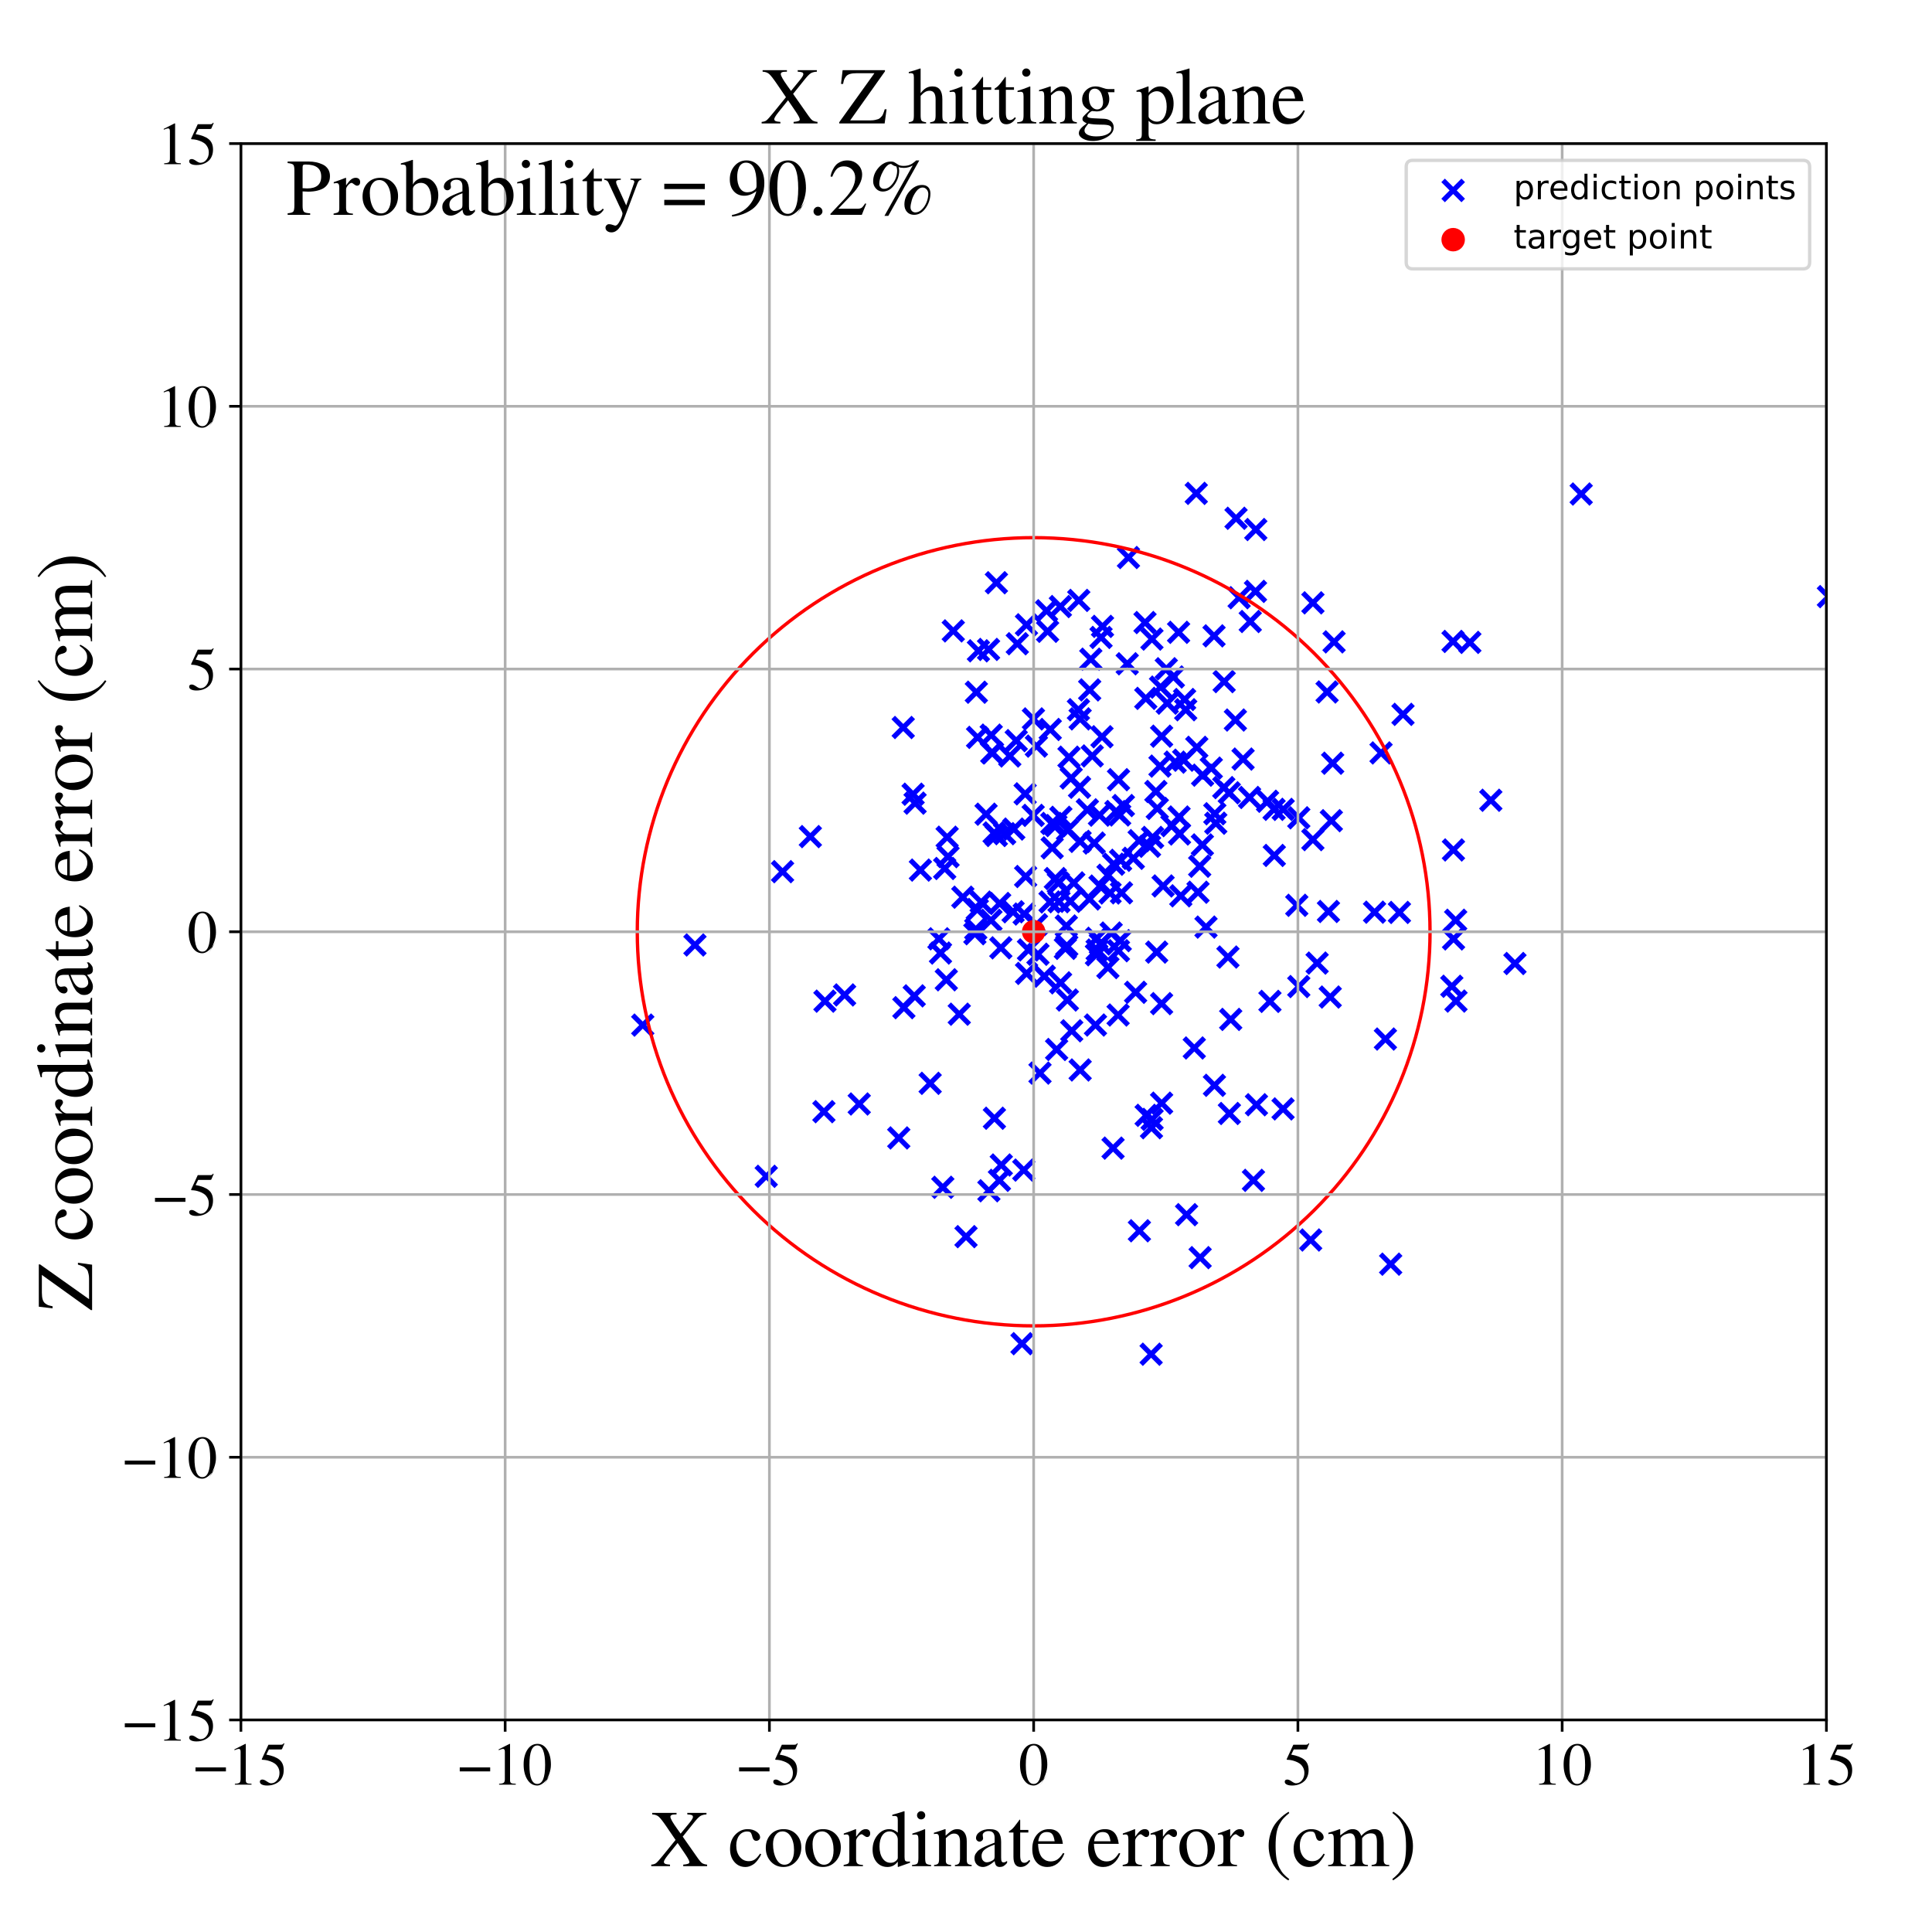 <?xml version="1.0" encoding="utf-8" standalone="no"?>
<!DOCTYPE svg PUBLIC "-//W3C//DTD SVG 1.1//EN"
  "http://www.w3.org/Graphics/SVG/1.1/DTD/svg11.dtd">
<!-- Created with matplotlib (https://matplotlib.org/) -->
<svg height="576pt" version="1.1" viewBox="0 0 576 576" width="576pt" xmlns="http://www.w3.org/2000/svg" xmlns:xlink="http://www.w3.org/1999/xlink">
 <defs>
  <style type="text/css">
*{stroke-linecap:butt;stroke-linejoin:round;}
  </style>
 </defs>
 <g id="figure_1">
  <g id="patch_1">
   <path d="M 0 576 
L 576 576 
L 576 0 
L 0 0 
z
" style="fill:#ffffff;"/>
  </g>
  <g id="axes_1">
   <g id="patch_2">
    <path d="M 71.822 512.784 
L 544.52 512.784 
L 544.52 42.802 
L 71.822 42.802 
z
" style="fill:#ffffff;"/>
   </g>
   <g id="PathCollection_1">
    <defs>
     <path d="M -3 3 
L 3 -3 
M -3 -3 
L 3 3 
" id="me00dce9830" style="stroke:#0000ff;stroke-width:1.5;"/>
    </defs>
    <g clip-path="url(#pa08b77a4d4)">
     <use style="fill:#0000ff;stroke:#0000ff;stroke-width:1.5;" x="325.635" xlink:href="#me00dce9830" y="225.37"/>
     <use style="fill:#0000ff;stroke:#0000ff;stroke-width:1.5;" x="311.341" xlink:href="#me00dce9830" y="291.041"/>
     <use style="fill:#0000ff;stroke:#0000ff;stroke-width:1.5;" x="316.138" xlink:href="#me00dce9830" y="180.833"/>
     <use style="fill:#0000ff;stroke:#0000ff;stroke-width:1.5;" x="274.407" xlink:href="#me00dce9830" y="259.403"/>
     <use style="fill:#0000ff;stroke:#0000ff;stroke-width:1.5;" x="327.097" xlink:href="#me00dce9830" y="283.237"/>
     <use style="fill:#0000ff;stroke:#0000ff;stroke-width:1.5;" x="320.128" xlink:href="#me00dce9830" y="263.22"/>
     <use style="fill:#0000ff;stroke:#0000ff;stroke-width:1.5;" x="545.122" xlink:href="#me00dce9830" y="177.872"/>
     <use style="fill:#0000ff;stroke:#0000ff;stroke-width:1.5;" x="245.949" xlink:href="#me00dce9830" y="298.48"/>
     <use style="fill:#0000ff;stroke:#0000ff;stroke-width:1.5;" x="295.443" xlink:href="#me00dce9830" y="274.373"/>
     <use style="fill:#0000ff;stroke:#0000ff;stroke-width:1.5;" x="374.594" xlink:href="#me00dce9830" y="329.364"/>
     <use style="fill:#0000ff;stroke:#0000ff;stroke-width:1.5;" x="359.552" xlink:href="#me00dce9830" y="276.401"/>
     <use style="fill:#0000ff;stroke:#0000ff;stroke-width:1.5;" x="433.208" xlink:href="#me00dce9830" y="191.235"/>
     <use style="fill:#0000ff;stroke:#0000ff;stroke-width:1.5;" x="349.385" xlink:href="#me00dce9830" y="246.15"/>
     <use style="fill:#0000ff;stroke:#0000ff;stroke-width:1.5;" x="304.694" xlink:href="#me00dce9830" y="400.599"/>
     <use style="fill:#0000ff;stroke:#0000ff;stroke-width:1.5;" x="308.03" xlink:href="#me00dce9830" y="243.095"/>
     <use style="fill:#0000ff;stroke:#0000ff;stroke-width:1.5;" x="318.228" xlink:href="#me00dce9830" y="298.138"/>
     <use style="fill:#0000ff;stroke:#0000ff;stroke-width:1.5;" x="321.518" xlink:href="#me00dce9830" y="211.589"/>
     <use style="fill:#0000ff;stroke:#0000ff;stroke-width:1.5;" x="251.809" xlink:href="#me00dce9830" y="296.624"/>
     <use style="fill:#0000ff;stroke:#0000ff;stroke-width:1.5;" x="390.759" xlink:href="#me00dce9830" y="369.688"/>
     <use style="fill:#0000ff;stroke:#0000ff;stroke-width:1.5;" x="369.43" xlink:href="#me00dce9830" y="178.202"/>
     <use style="fill:#0000ff;stroke:#0000ff;stroke-width:1.5;" x="288.005" xlink:href="#me00dce9830" y="368.689"/>
     <use style="fill:#0000ff;stroke:#0000ff;stroke-width:1.5;" x="334.355" xlink:href="#me00dce9830" y="266.184"/>
     <use style="fill:#0000ff;stroke:#0000ff;stroke-width:1.5;" x="313.581" xlink:href="#me00dce9830" y="245.494"/>
     <use style="fill:#0000ff;stroke:#0000ff;stroke-width:1.5;" x="357.671" xlink:href="#me00dce9830" y="258.261"/>
     <use style="fill:#0000ff;stroke:#0000ff;stroke-width:1.5;" x="305.228" xlink:href="#me00dce9830" y="348.848"/>
     <use style="fill:#0000ff;stroke:#0000ff;stroke-width:1.5;" x="353.762" xlink:href="#me00dce9830" y="362.137"/>
     <use style="fill:#0000ff;stroke:#0000ff;stroke-width:1.5;" x="364.852" xlink:href="#me00dce9830" y="234.817"/>
     <use style="fill:#0000ff;stroke:#0000ff;stroke-width:1.5;" x="302.976" xlink:href="#me00dce9830" y="220.808"/>
     <use style="fill:#0000ff;stroke:#0000ff;stroke-width:1.5;" x="377.909" xlink:href="#me00dce9830" y="238.883"/>
     <use style="fill:#0000ff;stroke:#0000ff;stroke-width:1.5;" x="318.04" xlink:href="#me00dce9830" y="281.956"/>
     <use style="fill:#0000ff;stroke:#0000ff;stroke-width:1.5;" x="282.651" xlink:href="#me00dce9830" y="255.393"/>
     <use style="fill:#0000ff;stroke:#0000ff;stroke-width:1.5;" x="413.042" xlink:href="#me00dce9830" y="309.776"/>
     <use style="fill:#0000ff;stroke:#0000ff;stroke-width:1.5;" x="296.382" xlink:href="#me00dce9830" y="248.32"/>
     <use style="fill:#0000ff;stroke:#0000ff;stroke-width:1.5;" x="361.13" xlink:href="#me00dce9830" y="229.003"/>
     <use style="fill:#0000ff;stroke:#0000ff;stroke-width:1.5;" x="322.028" xlink:href="#me00dce9830" y="214.325"/>
     <use style="fill:#0000ff;stroke:#0000ff;stroke-width:1.5;" x="228.447" xlink:href="#me00dce9830" y="350.704"/>
     <use style="fill:#0000ff;stroke:#0000ff;stroke-width:1.5;" x="341.603" xlink:href="#me00dce9830" y="208.206"/>
     <use style="fill:#0000ff;stroke:#0000ff;stroke-width:1.5;" x="284.211" xlink:href="#me00dce9830" y="188.092"/>
     <use style="fill:#0000ff;stroke:#0000ff;stroke-width:1.5;" x="339.697" xlink:href="#me00dce9830" y="366.938"/>
     <use style="fill:#0000ff;stroke:#0000ff;stroke-width:1.5;" x="296.472" xlink:href="#me00dce9830" y="333.387"/>
     <use style="fill:#0000ff;stroke:#0000ff;stroke-width:1.5;" x="362.181" xlink:href="#me00dce9830" y="242.608"/>
     <use style="fill:#0000ff;stroke:#0000ff;stroke-width:1.5;" x="392.684" xlink:href="#me00dce9830" y="287.131"/>
     <use style="fill:#0000ff;stroke:#0000ff;stroke-width:1.5;" x="333.443" xlink:href="#me00dce9830" y="283.447"/>
     <use style="fill:#0000ff;stroke:#0000ff;stroke-width:1.5;" x="306.63" xlink:href="#me00dce9830" y="283.207"/>
     <use style="fill:#0000ff;stroke:#0000ff;stroke-width:1.5;" x="279.928" xlink:href="#me00dce9830" y="279.893"/>
     <use style="fill:#0000ff;stroke:#0000ff;stroke-width:1.5;" x="292.512" xlink:href="#me00dce9830" y="268.955"/>
     <use style="fill:#0000ff;stroke:#0000ff;stroke-width:1.5;" x="282.131" xlink:href="#me00dce9830" y="292.108"/>
     <use style="fill:#0000ff;stroke:#0000ff;stroke-width:1.5;" x="325.21" xlink:href="#me00dce9830" y="196.527"/>
     <use style="fill:#0000ff;stroke:#0000ff;stroke-width:1.5;" x="409.805" xlink:href="#me00dce9830" y="271.951"/>
     <use style="fill:#0000ff;stroke:#0000ff;stroke-width:1.5;" x="397.315" xlink:href="#me00dce9830" y="227.541"/>
     <use style="fill:#0000ff;stroke:#0000ff;stroke-width:1.5;" x="313.058" xlink:href="#me00dce9830" y="268.911"/>
     <use style="fill:#0000ff;stroke:#0000ff;stroke-width:1.5;" x="269.479" xlink:href="#me00dce9830" y="300.425"/>
     <use style="fill:#0000ff;stroke:#0000ff;stroke-width:1.5;" x="272.565" xlink:href="#me00dce9830" y="296.9"/>
     <use style="fill:#0000ff;stroke:#0000ff;stroke-width:1.5;" x="277.317" xlink:href="#me00dce9830" y="322.98"/>
     <use style="fill:#0000ff;stroke:#0000ff;stroke-width:1.5;" x="294.826" xlink:href="#me00dce9830" y="355.006"/>
     <use style="fill:#0000ff;stroke:#0000ff;stroke-width:1.5;" x="324.875" xlink:href="#me00dce9830" y="205.688"/>
     <use style="fill:#0000ff;stroke:#0000ff;stroke-width:1.5;" x="302.04" xlink:href="#me00dce9830" y="271.827"/>
     <use style="fill:#0000ff;stroke:#0000ff;stroke-width:1.5;" x="290.912" xlink:href="#me00dce9830" y="277.022"/>
     <use style="fill:#0000ff;stroke:#0000ff;stroke-width:1.5;" x="333.347" xlink:href="#me00dce9830" y="302.611"/>
     <use style="fill:#0000ff;stroke:#0000ff;stroke-width:1.5;" x="451.66" xlink:href="#me00dce9830" y="287.256"/>
     <use style="fill:#0000ff;stroke:#0000ff;stroke-width:1.5;" x="327.957" xlink:href="#me00dce9830" y="264.169"/>
     <use style="fill:#0000ff;stroke:#0000ff;stroke-width:1.5;" x="315.722" xlink:href="#me00dce9830" y="268.832"/>
     <use style="fill:#0000ff;stroke:#0000ff;stroke-width:1.5;" x="282.379" xlink:href="#me00dce9830" y="249.603"/>
     <use style="fill:#0000ff;stroke:#0000ff;stroke-width:1.5;" x="364.966" xlink:href="#me00dce9830" y="203.211"/>
     <use style="fill:#0000ff;stroke:#0000ff;stroke-width:1.5;" x="269.29" xlink:href="#me00dce9830" y="216.898"/>
     <use style="fill:#0000ff;stroke:#0000ff;stroke-width:1.5;" x="297.044" xlink:href="#me00dce9830" y="249.094"/>
     <use style="fill:#0000ff;stroke:#0000ff;stroke-width:1.5;" x="343.197" xlink:href="#me00dce9830" y="403.739"/>
     <use style="fill:#0000ff;stroke:#0000ff;stroke-width:1.5;" x="373.701" xlink:href="#me00dce9830" y="351.908"/>
     <use style="fill:#0000ff;stroke:#0000ff;stroke-width:1.5;" x="372.538" xlink:href="#me00dce9830" y="237.752"/>
     <use style="fill:#0000ff;stroke:#0000ff;stroke-width:1.5;" x="315.02" xlink:href="#me00dce9830" y="312.888"/>
     <use style="fill:#0000ff;stroke:#0000ff;stroke-width:1.5;" x="245.636" xlink:href="#me00dce9830" y="331.431"/>
     <use style="fill:#0000ff;stroke:#0000ff;stroke-width:1.5;" x="444.467" xlink:href="#me00dce9830" y="238.588"/>
     <use style="fill:#0000ff;stroke:#0000ff;stroke-width:1.5;" x="328.698" xlink:href="#me00dce9830" y="186.746"/>
     <use style="fill:#0000ff;stroke:#0000ff;stroke-width:1.5;" x="256.168" xlink:href="#me00dce9830" y="329.14"/>
     <use style="fill:#0000ff;stroke:#0000ff;stroke-width:1.5;" x="302.243" xlink:href="#me00dce9830" y="247.174"/>
     <use style="fill:#0000ff;stroke:#0000ff;stroke-width:1.5;" x="432.839" xlink:href="#me00dce9830" y="294.044"/>
     <use style="fill:#0000ff;stroke:#0000ff;stroke-width:1.5;" x="328.543" xlink:href="#me00dce9830" y="219.652"/>
     <use style="fill:#0000ff;stroke:#0000ff;stroke-width:1.5;" x="366.921" xlink:href="#me00dce9830" y="303.922"/>
     <use style="fill:#0000ff;stroke:#0000ff;stroke-width:1.5;" x="272.819" xlink:href="#me00dce9830" y="239.448"/>
     <use style="fill:#0000ff;stroke:#0000ff;stroke-width:1.5;" x="343.296" xlink:href="#me00dce9830" y="336.216"/>
     <use style="fill:#0000ff;stroke:#0000ff;stroke-width:1.5;" x="326.894" xlink:href="#me00dce9830" y="284.651"/>
     <use style="fill:#0000ff;stroke:#0000ff;stroke-width:1.5;" x="291.362" xlink:href="#me00dce9830" y="271.152"/>
     <use style="fill:#0000ff;stroke:#0000ff;stroke-width:1.5;" x="285.994" xlink:href="#me00dce9830" y="302.37"/>
     <use style="fill:#0000ff;stroke:#0000ff;stroke-width:1.5;" x="191.63" xlink:href="#me00dce9830" y="305.624"/>
     <use style="fill:#0000ff;stroke:#0000ff;stroke-width:1.5;" x="357.804" xlink:href="#me00dce9830" y="374.949"/>
     <use style="fill:#0000ff;stroke:#0000ff;stroke-width:1.5;" x="362.068" xlink:href="#me00dce9830" y="323.573"/>
     <use style="fill:#0000ff;stroke:#0000ff;stroke-width:1.5;" x="281.649" xlink:href="#me00dce9830" y="258.925"/>
     <use style="fill:#0000ff;stroke:#0000ff;stroke-width:1.5;" x="312.008" xlink:href="#me00dce9830" y="182.101"/>
     <use style="fill:#0000ff;stroke:#0000ff;stroke-width:1.5;" x="346.759" xlink:href="#me00dce9830" y="264.137"/>
     <use style="fill:#0000ff;stroke:#0000ff;stroke-width:1.5;" x="280.393" xlink:href="#me00dce9830" y="284.138"/>
     <use style="fill:#0000ff;stroke:#0000ff;stroke-width:1.5;" x="433.989" xlink:href="#me00dce9830" y="274.361"/>
     <use style="fill:#0000ff;stroke:#0000ff;stroke-width:1.5;" x="372.748" xlink:href="#me00dce9830" y="185.293"/>
     <use style="fill:#0000ff;stroke:#0000ff;stroke-width:1.5;" x="332.697" xlink:href="#me00dce9830" y="241.947"/>
     <use style="fill:#0000ff;stroke:#0000ff;stroke-width:1.5;" x="272.228" xlink:href="#me00dce9830" y="236.786"/>
     <use style="fill:#0000ff;stroke:#0000ff;stroke-width:1.5;" x="342.71" xlink:href="#me00dce9830" y="252.307"/>
     <use style="fill:#0000ff;stroke:#0000ff;stroke-width:1.5;" x="319.356" xlink:href="#me00dce9830" y="231.945"/>
     <use style="fill:#0000ff;stroke:#0000ff;stroke-width:1.5;" x="391.425" xlink:href="#me00dce9830" y="179.729"/>
     <use style="fill:#0000ff;stroke:#0000ff;stroke-width:1.5;" x="309.456" xlink:href="#me00dce9830" y="284.496"/>
     <use style="fill:#0000ff;stroke:#0000ff;stroke-width:1.5;" x="297.066" xlink:href="#me00dce9830" y="173.735"/>
     <use style="fill:#0000ff;stroke:#0000ff;stroke-width:1.5;" x="352.039" xlink:href="#me00dce9830" y="267.078"/>
     <use style="fill:#0000ff;stroke:#0000ff;stroke-width:1.5;" x="368.509" xlink:href="#me00dce9830" y="154.518"/>
     <use style="fill:#0000ff;stroke:#0000ff;stroke-width:1.5;" x="471.414" xlink:href="#me00dce9830" y="147.284"/>
     <use style="fill:#0000ff;stroke:#0000ff;stroke-width:1.5;" x="366.093" xlink:href="#me00dce9830" y="285.328"/>
     <use style="fill:#0000ff;stroke:#0000ff;stroke-width:1.5;" x="298.384" xlink:href="#me00dce9830" y="282.582"/>
     <use style="fill:#0000ff;stroke:#0000ff;stroke-width:1.5;" x="298.523" xlink:href="#me00dce9830" y="347.328"/>
     <use style="fill:#0000ff;stroke:#0000ff;stroke-width:1.5;" x="322.034" xlink:href="#me00dce9830" y="318.998"/>
     <use style="fill:#0000ff;stroke:#0000ff;stroke-width:1.5;" x="312.328" xlink:href="#me00dce9830" y="188.215"/>
     <use style="fill:#0000ff;stroke:#0000ff;stroke-width:1.5;" x="318.705" xlink:href="#me00dce9830" y="225.742"/>
     <use style="fill:#0000ff;stroke:#0000ff;stroke-width:1.5;" x="414.611" xlink:href="#me00dce9830" y="376.894"/>
     <use style="fill:#0000ff;stroke:#0000ff;stroke-width:1.5;" x="314.808" xlink:href="#me00dce9830" y="246.126"/>
     <use style="fill:#0000ff;stroke:#0000ff;stroke-width:1.5;" x="374.308" xlink:href="#me00dce9830" y="176.31"/>
     <use style="fill:#0000ff;stroke:#0000ff;stroke-width:1.5;" x="341.369" xlink:href="#me00dce9830" y="185.603"/>
     <use style="fill:#0000ff;stroke:#0000ff;stroke-width:1.5;" x="317.907" xlink:href="#me00dce9830" y="276.073"/>
     <use style="fill:#0000ff;stroke:#0000ff;stroke-width:1.5;" x="305.785" xlink:href="#me00dce9830" y="261.315"/>
     <use style="fill:#0000ff;stroke:#0000ff;stroke-width:1.5;" x="356.806" xlink:href="#me00dce9830" y="222.805"/>
     <use style="fill:#0000ff;stroke:#0000ff;stroke-width:1.5;" x="386.618" xlink:href="#me00dce9830" y="269.906"/>
     <use style="fill:#0000ff;stroke:#0000ff;stroke-width:1.5;" x="395.656" xlink:href="#me00dce9830" y="206.304"/>
     <use style="fill:#0000ff;stroke:#0000ff;stroke-width:1.5;" x="330.306" xlink:href="#me00dce9830" y="288.47"/>
     <use style="fill:#0000ff;stroke:#0000ff;stroke-width:1.5;" x="326.6" xlink:href="#me00dce9830" y="305.597"/>
     <use style="fill:#0000ff;stroke:#0000ff;stroke-width:1.5;" x="366.498" xlink:href="#me00dce9830" y="236.366"/>
     <use style="fill:#0000ff;stroke:#0000ff;stroke-width:1.5;" x="396.587" xlink:href="#me00dce9830" y="297.255"/>
     <use style="fill:#0000ff;stroke:#0000ff;stroke-width:1.5;" x="291.087" xlink:href="#me00dce9830" y="206.375"/>
     <use style="fill:#0000ff;stroke:#0000ff;stroke-width:1.5;" x="303.298" xlink:href="#me00dce9830" y="191.92"/>
     <use style="fill:#0000ff;stroke:#0000ff;stroke-width:1.5;" x="241.597" xlink:href="#me00dce9830" y="249.421"/>
     <use style="fill:#0000ff;stroke:#0000ff;stroke-width:1.5;" x="382.526" xlink:href="#me00dce9830" y="330.605"/>
     <use style="fill:#0000ff;stroke:#0000ff;stroke-width:1.5;" x="346.323" xlink:href="#me00dce9830" y="328.895"/>
     <use style="fill:#0000ff;stroke:#0000ff;stroke-width:1.5;" x="345.833" xlink:href="#me00dce9830" y="228.403"/>
     <use style="fill:#0000ff;stroke:#0000ff;stroke-width:1.5;" x="349.821" xlink:href="#me00dce9830" y="201.825"/>
     <use style="fill:#0000ff;stroke:#0000ff;stroke-width:1.5;" x="418.283" xlink:href="#me00dce9830" y="212.979"/>
     <use style="fill:#0000ff;stroke:#0000ff;stroke-width:1.5;" x="343.631" xlink:href="#me00dce9830" y="249.665"/>
     <use style="fill:#0000ff;stroke:#0000ff;stroke-width:1.5;" x="356.06" xlink:href="#me00dce9830" y="312.438"/>
     <use style="fill:#0000ff;stroke:#0000ff;stroke-width:1.5;" x="382.562" xlink:href="#me00dce9830" y="241.311"/>
     <use style="fill:#0000ff;stroke:#0000ff;stroke-width:1.5;" x="298.035" xlink:href="#me00dce9830" y="269.357"/>
     <use style="fill:#0000ff;stroke:#0000ff;stroke-width:1.5;" x="350.367" xlink:href="#me00dce9830" y="227.221"/>
     <use style="fill:#0000ff;stroke:#0000ff;stroke-width:1.5;" x="233.31" xlink:href="#me00dce9830" y="259.875"/>
     <use style="fill:#0000ff;stroke:#0000ff;stroke-width:1.5;" x="332.017" xlink:href="#me00dce9830" y="257.654"/>
     <use style="fill:#0000ff;stroke:#0000ff;stroke-width:1.5;" x="313.693" xlink:href="#me00dce9830" y="252.775"/>
     <use style="fill:#0000ff;stroke:#0000ff;stroke-width:1.5;" x="294.723" xlink:href="#me00dce9830" y="193.618"/>
     <use style="fill:#0000ff;stroke:#0000ff;stroke-width:1.5;" x="374.4" xlink:href="#me00dce9830" y="157.873"/>
     <use style="fill:#0000ff;stroke:#0000ff;stroke-width:1.5;" x="322.014" xlink:href="#me00dce9830" y="250.847"/>
     <use style="fill:#0000ff;stroke:#0000ff;stroke-width:1.5;" x="391.416" xlink:href="#me00dce9830" y="250.32"/>
     <use style="fill:#0000ff;stroke:#0000ff;stroke-width:1.5;" x="343.437" xlink:href="#me00dce9830" y="190.534"/>
     <use style="fill:#0000ff;stroke:#0000ff;stroke-width:1.5;" x="308.1" xlink:href="#me00dce9830" y="214.337"/>
     <use style="fill:#0000ff;stroke:#0000ff;stroke-width:1.5;" x="336.432" xlink:href="#me00dce9830" y="166.215"/>
     <use style="fill:#0000ff;stroke:#0000ff;stroke-width:1.5;" x="433.356" xlink:href="#me00dce9830" y="279.927"/>
     <use style="fill:#0000ff;stroke:#0000ff;stroke-width:1.5;" x="358.473" xlink:href="#me00dce9830" y="251.902"/>
     <use style="fill:#0000ff;stroke:#0000ff;stroke-width:1.5;" x="434.082" xlink:href="#me00dce9830" y="298.455"/>
     <use style="fill:#0000ff;stroke:#0000ff;stroke-width:1.5;" x="315.539" xlink:href="#me00dce9830" y="263.255"/>
     <use style="fill:#0000ff;stroke:#0000ff;stroke-width:1.5;" x="339.627" xlink:href="#me00dce9830" y="250.626"/>
     <use style="fill:#0000ff;stroke:#0000ff;stroke-width:1.5;" x="370.607" xlink:href="#me00dce9830" y="226.308"/>
     <use style="fill:#0000ff;stroke:#0000ff;stroke-width:1.5;" x="331.279" xlink:href="#me00dce9830" y="278.176"/>
     <use style="fill:#0000ff;stroke:#0000ff;stroke-width:1.5;" x="351.519" xlink:href="#me00dce9830" y="243.583"/>
     <use style="fill:#0000ff;stroke:#0000ff;stroke-width:1.5;" x="362.47" xlink:href="#me00dce9830" y="245.429"/>
     <use style="fill:#0000ff;stroke:#0000ff;stroke-width:1.5;" x="333.471" xlink:href="#me00dce9830" y="232.449"/>
     <use style="fill:#0000ff;stroke:#0000ff;stroke-width:1.5;" x="396.064" xlink:href="#me00dce9830" y="271.742"/>
     <use style="fill:#0000ff;stroke:#0000ff;stroke-width:1.5;" x="328.258" xlink:href="#me00dce9830" y="190.046"/>
     <use style="fill:#0000ff;stroke:#0000ff;stroke-width:1.5;" x="295.686" xlink:href="#me00dce9830" y="224.41"/>
     <use style="fill:#0000ff;stroke:#0000ff;stroke-width:1.5;" x="353.506" xlink:href="#me00dce9830" y="211.602"/>
     <use style="fill:#0000ff;stroke:#0000ff;stroke-width:1.5;" x="411.741" xlink:href="#me00dce9830" y="224.473"/>
     <use style="fill:#0000ff;stroke:#0000ff;stroke-width:1.5;" x="356.652" xlink:href="#me00dce9830" y="147.093"/>
     <use style="fill:#0000ff;stroke:#0000ff;stroke-width:1.5;" x="331.845" xlink:href="#me00dce9830" y="342.298"/>
     <use style="fill:#0000ff;stroke:#0000ff;stroke-width:1.5;" x="396.924" xlink:href="#me00dce9830" y="244.678"/>
     <use style="fill:#0000ff;stroke:#0000ff;stroke-width:1.5;" x="387.213" xlink:href="#me00dce9830" y="294.127"/>
     <use style="fill:#0000ff;stroke:#0000ff;stroke-width:1.5;" x="351.382" xlink:href="#me00dce9830" y="188.519"/>
     <use style="fill:#0000ff;stroke:#0000ff;stroke-width:1.5;" x="438.213" xlink:href="#me00dce9830" y="191.519"/>
     <use style="fill:#0000ff;stroke:#0000ff;stroke-width:1.5;" x="361.947" xlink:href="#me00dce9830" y="189.573"/>
     <use style="fill:#0000ff;stroke:#0000ff;stroke-width:1.5;" x="317.629" xlink:href="#me00dce9830" y="282.739"/>
     <use style="fill:#0000ff;stroke:#0000ff;stroke-width:1.5;" x="351.655" xlink:href="#me00dce9830" y="248.642"/>
     <use style="fill:#0000ff;stroke:#0000ff;stroke-width:1.5;" x="291.707" xlink:href="#me00dce9830" y="194.033"/>
     <use style="fill:#0000ff;stroke:#0000ff;stroke-width:1.5;" x="299.53" xlink:href="#me00dce9830" y="248.547"/>
     <use style="fill:#0000ff;stroke:#0000ff;stroke-width:1.5;" x="337.886" xlink:href="#me00dce9830" y="255.893"/>
     <use style="fill:#0000ff;stroke:#0000ff;stroke-width:1.5;" x="433.327" xlink:href="#me00dce9830" y="253.402"/>
     <use style="fill:#0000ff;stroke:#0000ff;stroke-width:1.5;" x="333.82" xlink:href="#me00dce9830" y="242.969"/>
     <use style="fill:#0000ff;stroke:#0000ff;stroke-width:1.5;" x="319.095" xlink:href="#me00dce9830" y="268.713"/>
     <use style="fill:#0000ff;stroke:#0000ff;stroke-width:1.5;" x="309.01" xlink:href="#me00dce9830" y="275.665"/>
     <use style="fill:#0000ff;stroke:#0000ff;stroke-width:1.5;" x="330.345" xlink:href="#me00dce9830" y="260.936"/>
     <use style="fill:#0000ff;stroke:#0000ff;stroke-width:1.5;" x="314.644" xlink:href="#me00dce9830" y="261.927"/>
     <use style="fill:#0000ff;stroke:#0000ff;stroke-width:1.5;" x="345.03" xlink:href="#me00dce9830" y="241.031"/>
     <use style="fill:#0000ff;stroke:#0000ff;stroke-width:1.5;" x="334.09" xlink:href="#me00dce9830" y="256.486"/>
     <use style="fill:#0000ff;stroke:#0000ff;stroke-width:1.5;" x="308.986" xlink:href="#me00dce9830" y="222.443"/>
     <use style="fill:#0000ff;stroke:#0000ff;stroke-width:1.5;" x="328.065" xlink:href="#me00dce9830" y="281.429"/>
     <use style="fill:#0000ff;stroke:#0000ff;stroke-width:1.5;" x="357.175" xlink:href="#me00dce9830" y="266.004"/>
     <use style="fill:#0000ff;stroke:#0000ff;stroke-width:1.5;" x="352.901" xlink:href="#me00dce9830" y="226.641"/>
     <use style="fill:#0000ff;stroke:#0000ff;stroke-width:1.5;" x="379.915" xlink:href="#me00dce9830" y="255.038"/>
     <use style="fill:#0000ff;stroke:#0000ff;stroke-width:1.5;" x="346.007" xlink:href="#me00dce9830" y="204.856"/>
     <use style="fill:#0000ff;stroke:#0000ff;stroke-width:1.5;" x="346.32" xlink:href="#me00dce9830" y="219.488"/>
     <use style="fill:#0000ff;stroke:#0000ff;stroke-width:1.5;" x="316.198" xlink:href="#me00dce9830" y="293.015"/>
     <use style="fill:#0000ff;stroke:#0000ff;stroke-width:1.5;" x="338.568" xlink:href="#me00dce9830" y="295.846"/>
     <use style="fill:#0000ff;stroke:#0000ff;stroke-width:1.5;" x="281.083" xlink:href="#me00dce9830" y="353.976"/>
     <use style="fill:#0000ff;stroke:#0000ff;stroke-width:1.5;" x="305.633" xlink:href="#me00dce9830" y="236.675"/>
     <use style="fill:#0000ff;stroke:#0000ff;stroke-width:1.5;" x="318.26" xlink:href="#me00dce9830" y="247.474"/>
     <use style="fill:#0000ff;stroke:#0000ff;stroke-width:1.5;" x="305.332" xlink:href="#me00dce9830" y="272.507"/>
     <use style="fill:#0000ff;stroke:#0000ff;stroke-width:1.5;" x="347.99" xlink:href="#me00dce9830" y="209.641"/>
     <use style="fill:#0000ff;stroke:#0000ff;stroke-width:1.5;" x="334.919" xlink:href="#me00dce9830" y="240.161"/>
     <use style="fill:#0000ff;stroke:#0000ff;stroke-width:1.5;" x="326.989" xlink:href="#me00dce9830" y="279.733"/>
     <use style="fill:#0000ff;stroke:#0000ff;stroke-width:1.5;" x="417.22" xlink:href="#me00dce9830" y="272.029"/>
     <use style="fill:#0000ff;stroke:#0000ff;stroke-width:1.5;" x="324.186" xlink:href="#me00dce9830" y="241.435"/>
     <use style="fill:#0000ff;stroke:#0000ff;stroke-width:1.5;" x="306.055" xlink:href="#me00dce9830" y="290.207"/>
     <use style="fill:#0000ff;stroke:#0000ff;stroke-width:1.5;" x="368.316" xlink:href="#me00dce9830" y="214.668"/>
     <use style="fill:#0000ff;stroke:#0000ff;stroke-width:1.5;" x="319.523" xlink:href="#me00dce9830" y="307.316"/>
     <use style="fill:#0000ff;stroke:#0000ff;stroke-width:1.5;" x="287.051" xlink:href="#me00dce9830" y="267.488"/>
     <use style="fill:#0000ff;stroke:#0000ff;stroke-width:1.5;" x="366.525" xlink:href="#me00dce9830" y="331.97"/>
     <use style="fill:#0000ff;stroke:#0000ff;stroke-width:1.5;" x="333.993" xlink:href="#me00dce9830" y="280.442"/>
     <use style="fill:#0000ff;stroke:#0000ff;stroke-width:1.5;" x="397.737" xlink:href="#me00dce9830" y="191.364"/>
     <use style="fill:#0000ff;stroke:#0000ff;stroke-width:1.5;" x="327.793" xlink:href="#me00dce9830" y="243.027"/>
     <use style="fill:#0000ff;stroke:#0000ff;stroke-width:1.5;" x="330.945" xlink:href="#me00dce9830" y="266.234"/>
     <use style="fill:#0000ff;stroke:#0000ff;stroke-width:1.5;" x="297.97" xlink:href="#me00dce9830" y="351.903"/>
     <use style="fill:#0000ff;stroke:#0000ff;stroke-width:1.5;" x="336.07" xlink:href="#me00dce9830" y="197.896"/>
     <use style="fill:#0000ff;stroke:#0000ff;stroke-width:1.5;" x="344.853" xlink:href="#me00dce9830" y="283.858"/>
     <use style="fill:#0000ff;stroke:#0000ff;stroke-width:1.5;" x="321.619" xlink:href="#me00dce9830" y="179.002"/>
     <use style="fill:#0000ff;stroke:#0000ff;stroke-width:1.5;" x="310.06" xlink:href="#me00dce9830" y="319.927"/>
     <use style="fill:#0000ff;stroke:#0000ff;stroke-width:1.5;" x="341.713" xlink:href="#me00dce9830" y="332.522"/>
     <use style="fill:#0000ff;stroke:#0000ff;stroke-width:1.5;" x="343.485" xlink:href="#me00dce9830" y="333.732"/>
     <use style="fill:#0000ff;stroke:#0000ff;stroke-width:1.5;" x="295.905" xlink:href="#me00dce9830" y="224.451"/>
     <use style="fill:#0000ff;stroke:#0000ff;stroke-width:1.5;" x="379.85" xlink:href="#me00dce9830" y="241.293"/>
     <use style="fill:#0000ff;stroke:#0000ff;stroke-width:1.5;" x="387.214" xlink:href="#me00dce9830" y="243.82"/>
     <use style="fill:#0000ff;stroke:#0000ff;stroke-width:1.5;" x="313.119" xlink:href="#me00dce9830" y="217.479"/>
     <use style="fill:#0000ff;stroke:#0000ff;stroke-width:1.5;" x="290.647" xlink:href="#me00dce9830" y="278.376"/>
     <use style="fill:#0000ff;stroke:#0000ff;stroke-width:1.5;" x="344.607" xlink:href="#me00dce9830" y="235.973"/>
     <use style="fill:#0000ff;stroke:#0000ff;stroke-width:1.5;" x="358.541" xlink:href="#me00dce9830" y="231.105"/>
     <use style="fill:#0000ff;stroke:#0000ff;stroke-width:1.5;" x="291.451" xlink:href="#me00dce9830" y="219.841"/>
     <use style="fill:#0000ff;stroke:#0000ff;stroke-width:1.5;" x="324.813" xlink:href="#me00dce9830" y="268.022"/>
     <use style="fill:#0000ff;stroke:#0000ff;stroke-width:1.5;" x="301.052" xlink:href="#me00dce9830" y="225.395"/>
     <use style="fill:#0000ff;stroke:#0000ff;stroke-width:1.5;" x="321.847" xlink:href="#me00dce9830" y="234.715"/>
     <use style="fill:#0000ff;stroke:#0000ff;stroke-width:1.5;" x="316.281" xlink:href="#me00dce9830" y="243.671"/>
     <use style="fill:#0000ff;stroke:#0000ff;stroke-width:1.5;" x="207.191" xlink:href="#me00dce9830" y="281.732"/>
     <use style="fill:#0000ff;stroke:#0000ff;stroke-width:1.5;" x="347.712" xlink:href="#me00dce9830" y="199.378"/>
     <use style="fill:#0000ff;stroke:#0000ff;stroke-width:1.5;" x="267.956" xlink:href="#me00dce9830" y="339.259"/>
     <use style="fill:#0000ff;stroke:#0000ff;stroke-width:1.5;" x="306.029" xlink:href="#me00dce9830" y="186.277"/>
     <use style="fill:#0000ff;stroke:#0000ff;stroke-width:1.5;" x="326.224" xlink:href="#me00dce9830" y="251.347"/>
     <use style="fill:#0000ff;stroke:#0000ff;stroke-width:1.5;" x="293.985" xlink:href="#me00dce9830" y="242.743"/>
     <use style="fill:#0000ff;stroke:#0000ff;stroke-width:1.5;" x="353.175" xlink:href="#me00dce9830" y="208.545"/>
     <use style="fill:#0000ff;stroke:#0000ff;stroke-width:1.5;" x="346.314" xlink:href="#me00dce9830" y="299.218"/>
     <use style="fill:#0000ff;stroke:#0000ff;stroke-width:1.5;" x="378.614" xlink:href="#me00dce9830" y="298.548"/>
     <use style="fill:#0000ff;stroke:#0000ff;stroke-width:1.5;" x="295.522" xlink:href="#me00dce9830" y="219.169"/>
    </g>
   </g>
   <g id="PathCollection_2">
    <defs>
     <path d="M 0 3 
C 0.796 3 1.559 2.684 2.121 2.121 
C 2.684 1.559 3 0.796 3 0 
C 3 -0.796 2.684 -1.559 2.121 -2.121 
C 1.559 -2.684 0.796 -3 0 -3 
C -0.796 -3 -1.559 -2.684 -2.121 -2.121 
C -2.684 -1.559 -3 -0.796 -3 0 
C -3 0.796 -2.684 1.559 -2.121 2.121 
C -1.559 2.684 -0.796 3 0 3 
z
" id="m23f556116e" style="stroke:#ff0000;"/>
    </defs>
    <g clip-path="url(#pa08b77a4d4)">
     <use style="fill:#ff0000;stroke:#ff0000;" x="308.171" xlink:href="#m23f556116e" y="277.793"/>
    </g>
   </g>
   <g id="patch_3">
    <path clip-path="url(#pa08b77a4d4)" d="M 308.171 395.288 
C 339.511 395.288 369.572 382.908 391.733 360.875 
C 413.894 338.841 426.346 308.953 426.346 277.793 
C 426.346 246.633 413.894 216.745 391.733 194.711 
C 369.572 172.677 339.511 160.297 308.171 160.297 
C 276.831 160.297 246.77 172.677 224.609 194.711 
C 202.448 216.745 189.997 246.633 189.997 277.793 
C 189.997 308.953 202.448 338.841 224.609 360.875 
C 246.77 382.908 276.831 395.288 308.171 395.288 
z
" style="fill:none;stroke:#ff0000;stroke-linejoin:miter;"/>
   </g>
   <g id="matplotlib.axis_1">
    <g id="xtick_1">
     <g id="line2d_1">
      <path clip-path="url(#pa08b77a4d4)" d="M 71.822 512.784 
L 71.822 42.802 
" style="fill:none;stroke:#b0b0b0;stroke-linecap:square;stroke-width:0.8;"/>
     </g>
     <g id="line2d_2">
      <defs>
       <path d="M 0 0 
L 0 3.5 
" id="mc2da96f582" style="stroke:#000000;stroke-width:0.8;"/>
      </defs>
      <g>
       <use style="stroke:#000000;stroke-width:0.8;" x="71.822" xlink:href="#mc2da96f582" y="512.784"/>
      </g>
     </g>
     <g id="text_1">
      <!-- −15 -->
      <defs>
       <path d="M 3 22 
L 3 28.594 
L 53.406 28.594 
L 53.406 22 
z
" id="FreeSerif-8722"/>
       <path d="M 18.297 59.297 
Q 16.5 59.297 11.094 57.094 
L 11.094 58.5 
L 29.094 67.594 
L 29.906 67.406 
L 29.906 7.406 
Q 29.906 3.797 31.703 2.688 
Q 33.5 1.594 39.406 1.5 
L 39.406 0 
L 11.797 0 
L 11.797 1.5 
Q 17.406 1.703 19.344 3.141 
Q 21.297 4.594 21.297 9.297 
L 21.297 54.594 
Q 21.297 59.297 18.297 59.297 
z
" id="FreeSerif-49"/>
       <path d="M 35.703 19.406 
Q 35.703 24.703 33.344 28.797 
Q 31 32.906 27.641 35.156 
Q 24.297 37.406 20.141 38.844 
Q 16 40.297 12.953 40.75 
Q 9.906 41.203 7.594 41.203 
Q 6.406 41.203 6.406 42 
Q 6.406 42.297 6.5 42.5 
L 17.406 66.203 
L 38.297 66.203 
Q 39.906 66.203 40.844 66.703 
Q 41.797 67.203 42.906 68.797 
L 43.797 68.094 
L 40 59.203 
Q 39.594 58.297 37.703 58.297 
L 18.094 58.297 
L 13.906 49.797 
Q 28.5 47.203 35.594 41.344 
Q 42.703 35.5 42.703 24.203 
Q 42.703 18.297 40.844 13.688 
Q 39 9.094 36.141 6.297 
Q 33.297 3.5 29.547 1.703 
Q 25.797 -0.094 22.344 -0.75 
Q 18.906 -1.406 15.406 -1.406 
Q 9.797 -1.406 6.5 0.25 
Q 3.203 1.906 3.203 4.797 
Q 3.203 8.5 7.5 8.5 
Q 10.297 8.5 14.75 5.391 
Q 19.203 2.297 21.797 2.297 
Q 27.703 2.297 31.703 7.25 
Q 35.703 12.203 35.703 19.406 
z
" id="FreeSerif-53"/>
      </defs>
      <g transform="translate(57.746 532.077)scale(0.18 -0.18)">
       <use xlink:href="#FreeSerif-8722"/>
       <use x="56.4" xlink:href="#FreeSerif-49"/>
       <use x="106.4" xlink:href="#FreeSerif-53"/>
      </g>
     </g>
    </g>
    <g id="xtick_2">
     <g id="line2d_3">
      <path clip-path="url(#pa08b77a4d4)" d="M 150.605 512.784 
L 150.605 42.802 
" style="fill:none;stroke:#b0b0b0;stroke-linecap:square;stroke-width:0.8;"/>
     </g>
     <g id="line2d_4">
      <g>
       <use style="stroke:#000000;stroke-width:0.8;" x="150.605" xlink:href="#mc2da96f582" y="512.784"/>
      </g>
     </g>
     <g id="text_2">
      <!-- −10 -->
      <defs>
       <path d="M 47.594 17.797 
Q 35.203 -1.406 25 -1.406 
Q 14.797 -1.406 8.594 8.391 
Q 2.406 18.203 2.406 33.594 
Q 2.406 48.094 8.594 57.844 
Q 14.797 67.594 25.406 67.594 
Q 35.203 67.594 41.391 58 
Q 47.594 48.406 47.594 33 
Q 47.594 17.797 35.203 -1.406 
z
M 25.094 65 
Q 12 65 12 32.703 
Q 12 1.203 25 1.203 
Q 38 1.203 38 32.797 
Q 38 48.5 34.703 56.75 
Q 31.406 65 25.094 65 
z
" id="FreeSerif-48"/>
      </defs>
      <g transform="translate(136.529 532.077)scale(0.18 -0.18)">
       <use xlink:href="#FreeSerif-8722"/>
       <use x="56.4" xlink:href="#FreeSerif-49"/>
       <use x="106.4" xlink:href="#FreeSerif-48"/>
      </g>
     </g>
    </g>
    <g id="xtick_3">
     <g id="line2d_5">
      <path clip-path="url(#pa08b77a4d4)" d="M 229.388 512.784 
L 229.388 42.802 
" style="fill:none;stroke:#b0b0b0;stroke-linecap:square;stroke-width:0.8;"/>
     </g>
     <g id="line2d_6">
      <g>
       <use style="stroke:#000000;stroke-width:0.8;" x="229.388" xlink:href="#mc2da96f582" y="512.784"/>
      </g>
     </g>
     <g id="text_3">
      <!-- −5 -->
      <g transform="translate(219.812 532.077)scale(0.18 -0.18)">
       <use xlink:href="#FreeSerif-8722"/>
       <use x="56.4" xlink:href="#FreeSerif-53"/>
      </g>
     </g>
    </g>
    <g id="xtick_4">
     <g id="line2d_7">
      <path clip-path="url(#pa08b77a4d4)" d="M 308.171 512.784 
L 308.171 42.802 
" style="fill:none;stroke:#b0b0b0;stroke-linecap:square;stroke-width:0.8;"/>
     </g>
     <g id="line2d_8">
      <g>
       <use style="stroke:#000000;stroke-width:0.8;" x="308.171" xlink:href="#mc2da96f582" y="512.784"/>
      </g>
     </g>
     <g id="text_4">
      <!-- 0 -->
      <g transform="translate(303.671 532.077)scale(0.18 -0.18)">
       <use xlink:href="#FreeSerif-48"/>
      </g>
     </g>
    </g>
    <g id="xtick_5">
     <g id="line2d_9">
      <path clip-path="url(#pa08b77a4d4)" d="M 386.954 512.784 
L 386.954 42.802 
" style="fill:none;stroke:#b0b0b0;stroke-linecap:square;stroke-width:0.8;"/>
     </g>
     <g id="line2d_10">
      <g>
       <use style="stroke:#000000;stroke-width:0.8;" x="386.954" xlink:href="#mc2da96f582" y="512.784"/>
      </g>
     </g>
     <g id="text_5">
      <!-- 5 -->
      <g transform="translate(382.454 532.077)scale(0.18 -0.18)">
       <use xlink:href="#FreeSerif-53"/>
      </g>
     </g>
    </g>
    <g id="xtick_6">
     <g id="line2d_11">
      <path clip-path="url(#pa08b77a4d4)" d="M 465.737 512.784 
L 465.737 42.802 
" style="fill:none;stroke:#b0b0b0;stroke-linecap:square;stroke-width:0.8;"/>
     </g>
     <g id="line2d_12">
      <g>
       <use style="stroke:#000000;stroke-width:0.8;" x="465.737" xlink:href="#mc2da96f582" y="512.784"/>
      </g>
     </g>
     <g id="text_6">
      <!-- 10 -->
      <g transform="translate(456.737 532.077)scale(0.18 -0.18)">
       <use xlink:href="#FreeSerif-49"/>
       <use x="50" xlink:href="#FreeSerif-48"/>
      </g>
     </g>
    </g>
    <g id="xtick_7">
     <g id="line2d_13">
      <path clip-path="url(#pa08b77a4d4)" d="M 544.52 512.784 
L 544.52 42.802 
" style="fill:none;stroke:#b0b0b0;stroke-linecap:square;stroke-width:0.8;"/>
     </g>
     <g id="line2d_14">
      <g>
       <use style="stroke:#000000;stroke-width:0.8;" x="544.52" xlink:href="#mc2da96f582" y="512.784"/>
      </g>
     </g>
     <g id="text_7">
      <!-- 15 -->
      <g transform="translate(535.52 532.077)scale(0.18 -0.18)">
       <use xlink:href="#FreeSerif-49"/>
       <use x="50" xlink:href="#FreeSerif-53"/>
      </g>
     </g>
    </g>
    <g id="text_8">
     <!-- X coordinate error (cm) -->
     <defs>
      <path d="M 69.594 66.203 
L 69.594 64.297 
Q 64.703 64 62.047 62.344 
Q 59.406 60.703 54.703 54.906 
L 40.094 36.703 
L 59.297 9.297 
Q 62.297 5 64.297 3.703 
Q 66.297 2.406 70.406 1.906 
L 70.406 0 
L 40.703 0 
L 40.703 1.906 
Q 44.797 2.297 46.594 2.938 
Q 48.406 3.594 48.406 5 
Q 48.406 7.203 43.297 14.797 
L 33.797 28.797 
L 21.906 14 
Q 16.703 7.5 16.703 5.406 
Q 16.703 3.703 18.297 2.953 
Q 19.906 2.203 24.297 1.906 
L 24.297 0 
L 1 0 
L 1 1.906 
Q 4.906 2.203 7 3.797 
Q 9.094 5.406 15.5 13.297 
L 31.203 32.594 
L 20.297 48.594 
Q 13.297 58.906 10.25 61.5 
Q 7.203 64.094 2.203 64.297 
L 2.203 66.203 
L 32.406 66.203 
L 32.406 64.297 
L 29.594 64.203 
Q 24.797 64.094 24.797 61.297 
Q 24.797 58.094 33.297 46.297 
L 37.5 40.406 
L 48.797 54.203 
Q 52.797 59.203 52.797 61.094 
Q 52.797 62.797 51.344 63.438 
Q 49.906 64.094 45.797 64.297 
L 45.797 66.203 
z
" id="FreeSerif-88"/>
      <path id="FreeSerif-32"/>
      <path d="M 2.5 21.297 
Q 2.5 32.406 9.047 39.203 
Q 15.594 46 24.406 46 
Q 30.703 46 35.25 42.953 
Q 39.797 39.906 39.797 35.703 
Q 39.797 34 38.391 32.75 
Q 37 31.5 35 31.5 
Q 31.594 31.5 30.297 36.094 
L 29.703 38.297 
Q 28.906 41.094 27.703 42.094 
Q 26.5 43.094 23.797 43.094 
Q 17.703 43.094 13.953 38.25 
Q 10.203 33.406 10.203 25.703 
Q 10.203 17.094 14.547 11.641 
Q 18.906 6.203 25.703 6.203 
Q 30 6.203 33.094 8.25 
Q 36.203 10.297 39.797 15.594 
L 41.203 14.703 
Q 40.203 12.703 39.453 11.391 
Q 38.703 10.094 36.75 7.5 
Q 34.797 4.906 32.891 3.297 
Q 31 1.703 27.891 0.344 
Q 24.797 -1 21.5 -1 
Q 13.203 -1 7.844 5.25 
Q 2.5 11.5 2.5 21.297 
z
" id="FreeSerif-99"/>
      <path d="M 24.594 46 
Q 34.203 46 40.391 39.594 
Q 46.594 33.203 46.594 23.406 
Q 46.594 13 40.188 6 
Q 33.797 -1 24.391 -1 
Q 15 -1 8.75 5.75 
Q 2.5 12.5 2.5 22.594 
Q 2.5 32.906 8.641 39.453 
Q 14.797 46 24.594 46 
z
M 11.5 27.5 
Q 11.5 16.797 15.391 9.297 
Q 19.297 1.797 25.594 1.797 
Q 31.203 1.797 34.391 6.594 
Q 37.594 11.406 37.594 19.906 
Q 37.594 30.203 33.594 36.703 
Q 29.594 43.203 23.297 43.203 
Q 18 43.203 14.75 38.891 
Q 11.5 34.594 11.5 27.5 
z
" id="FreeSerif-111"/>
      <path d="M 30.094 36.203 
Q 28.594 36.203 26.391 37.953 
Q 24.203 39.703 23.5 39.703 
Q 21.5 39.703 19 36.797 
Q 16.5 33.906 16.5 31.5 
L 16.5 9 
Q 16.5 4.703 18.203 3.203 
Q 19.906 1.703 25 1.5 
L 25 0 
L 1 0 
L 1 1.5 
Q 5.797 2.406 6.938 3.5 
Q 8.094 4.594 8.094 8.406 
L 8.094 33.406 
Q 8.094 36.703 7.344 38.047 
Q 6.594 39.406 4.703 39.406 
Q 3.094 39.406 1.203 39 
L 1.203 40.594 
Q 9.203 43.203 16 46 
L 16.5 45.797 
L 16.5 36.594 
Q 20.203 41.906 22.797 43.953 
Q 25.406 46 28.5 46 
Q 31.094 46 32.547 44.594 
Q 34 43.203 34 40.703 
Q 34 38.594 32.953 37.391 
Q 31.906 36.203 30.094 36.203 
z
" id="FreeSerif-114"/>
      <path d="M 34.203 -1 
L 33.797 -0.703 
L 33.797 5.703 
Q 29 -1 21 -1 
Q 12.703 -1 7.594 4.953 
Q 2.5 10.906 2.5 20.5 
Q 2.5 31.094 8.594 38.547 
Q 14.703 46 23.297 46 
Q 28.703 46 33.797 41.703 
L 33.797 57.297 
Q 33.797 60.406 32.891 61.406 
Q 32 62.406 29.203 62.406 
Q 27.797 62.406 27 62.297 
L 27 63.906 
Q 36.094 66.297 41.703 68.297 
L 42.203 68.094 
L 42.203 11.406 
Q 42.203 7.906 43.047 6.797 
Q 43.906 5.703 46.594 5.703 
Q 47.094 5.703 48.906 5.797 
L 48.906 4.203 
z
M 24.906 4.203 
Q 28.703 4.203 31.25 6.344 
Q 33.797 8.5 33.797 10.203 
L 33.797 33.203 
Q 33.797 37.203 30.688 40.203 
Q 27.594 43.203 23.594 43.203 
Q 17.906 43.203 14.5 38.094 
Q 11.094 33 11.094 24.5 
Q 11.094 15.297 14.891 9.75 
Q 18.703 4.203 24.906 4.203 
z
" id="FreeSerif-100"/>
      <path d="M 6.203 39.297 
Q 4 39.297 2 39 
L 2 40.5 
Q 9 42.5 17.5 46 
L 17.906 45.703 
L 17.906 10.203 
Q 17.906 4.797 19.156 3.344 
Q 20.406 1.906 25.297 1.5 
L 25.297 0 
L 1.594 0 
L 1.594 1.5 
Q 6.797 1.797 8.141 3.297 
Q 9.5 4.797 9.5 10.203 
L 9.5 33.406 
Q 9.5 36.703 8.75 38 
Q 8 39.297 6.203 39.297 
z
M 12.797 68.297 
Q 15 68.297 16.5 66.797 
Q 18 65.297 18 63.203 
Q 18 61 16.5 59.547 
Q 15 58.094 12.797 58.094 
Q 10.703 58.094 9.25 59.594 
Q 7.797 61.094 7.797 63.188 
Q 7.797 65.297 9.297 66.797 
Q 10.797 68.297 12.797 68.297 
z
" id="FreeSerif-105"/>
      <path d="M 1 39.797 
L 1 41.5 
Q 8.406 43.703 14.797 46 
L 15.5 45.797 
L 15.5 37.906 
Q 20.594 42.703 23.547 44.344 
Q 26.5 46 30 46 
Q 35.5 46 38.641 42.047 
Q 41.797 38.094 41.797 31 
L 41.797 8.094 
Q 41.797 4.406 43 3.156 
Q 44.203 1.906 47.906 1.5 
L 47.906 0 
L 27.094 0 
L 27.094 1.5 
Q 30.906 1.797 32.156 3.5 
Q 33.406 5.203 33.406 9.906 
L 33.406 30.797 
Q 33.406 40.5 26.094 40.5 
Q 23.594 40.5 21.5 39.344 
Q 19.406 38.203 15.797 34.797 
L 15.797 6.703 
Q 15.797 4 17.188 2.891 
Q 18.594 1.797 22.406 1.5 
L 22.406 0 
L 1.203 0 
L 1.203 1.5 
Q 5 1.797 6.203 3.25 
Q 7.406 4.703 7.406 9 
L 7.406 33.797 
Q 7.406 37.5 6.594 38.844 
Q 5.797 40.203 3.703 40.203 
Q 1.797 40.203 1 39.797 
z
" id="FreeSerif-110"/>
      <path d="M 2.5 9.703 
Q 2.5 11.5 2.891 13.047 
Q 3.297 14.594 4.297 15.938 
Q 5.297 17.297 6.188 18.391 
Q 7.094 19.5 8.891 20.641 
Q 10.703 21.797 11.891 22.547 
Q 13.094 23.297 15.547 24.344 
Q 18 25.406 19.297 25.953 
Q 20.594 26.5 23.391 27.594 
Q 26.203 28.703 27.5 29.203 
L 27.5 35.297 
Q 27.5 43.594 19.906 43.594 
Q 16.906 43.594 14.797 42.141 
Q 12.703 40.703 12.703 38.703 
Q 12.703 37.906 12.953 36.5 
Q 13.203 35.094 13.203 34.703 
Q 13.203 33 11.844 31.75 
Q 10.5 30.5 8.703 30.5 
Q 7 30.5 5.703 31.797 
Q 4.406 33.094 4.406 34.797 
Q 4.406 39.5 9.25 42.75 
Q 14.094 46 21.203 46 
Q 29.406 46 32.5 42.047 
Q 35.594 38.094 35.594 30 
L 35.594 10.5 
Q 35.594 7.203 36.25 5.953 
Q 36.906 4.703 38.594 4.703 
Q 40.703 4.703 43 6.594 
L 43 4 
Q 40.406 1.094 38.453 0.047 
Q 36.5 -1 34 -1 
Q 30.906 -1 29.453 0.703 
Q 28 2.406 27.594 6.297 
Q 19 -1 13 -1 
Q 8.406 -1 5.453 2 
Q 2.5 5 2.5 9.703 
z
M 27.5 12.297 
L 27.5 26.797 
Q 18.5 23.5 14.891 20.391 
Q 11.297 17.297 11.297 12.906 
Q 11.297 8.797 13.297 6.797 
Q 15.297 4.797 17.594 4.797 
Q 21 4.797 24.906 7.094 
Q 26.5 8 27 9 
Q 27.5 10 27.5 12.297 
z
" id="FreeSerif-97"/>
      <path d="M 25.906 45 
L 25.906 41.797 
L 15.797 41.797 
L 15.797 13.203 
Q 15.797 8.5 17 6.344 
Q 18.203 4.203 21 4.203 
Q 24.094 4.203 27 7.703 
L 28.297 6.594 
Q 23.5 -1 16.297 -1 
Q 7.406 -1 7.406 11.703 
L 7.406 41.797 
L 2.094 41.797 
Q 1.703 42.094 1.703 42.5 
Q 1.703 43 2 43.297 
Q 2.297 43.594 3.141 44.141 
Q 4 44.703 5.203 45.641 
Q 6.406 46.594 8.5 49.094 
Q 10.594 51.594 13.094 55.094 
Q 14.703 57.406 15.094 57.906 
Q 15.797 57.906 15.797 56.594 
L 15.797 45 
z
" id="FreeSerif-116"/>
      <path d="M 9.703 27.703 
Q 9.906 21.406 11.406 16.844 
Q 12.906 12.297 15.297 10.047 
Q 17.703 7.797 20.141 6.844 
Q 22.594 5.906 25.297 5.906 
Q 30.094 5.906 33.641 8.297 
Q 37.203 10.703 40.797 16.406 
L 42.406 15.703 
Q 39.297 7.594 33.797 3.297 
Q 28.297 -1 21.203 -1 
Q 12.594 -1 7.547 5.047 
Q 2.5 11.094 2.5 21.406 
Q 2.5 32.5 8.344 39.25 
Q 14.203 46 23.406 46 
Q 31 46 35.203 41.453 
Q 39.406 36.906 40.5 27.703 
z
M 9.906 30.906 
L 30.297 30.906 
Q 29.297 37.406 27.188 39.906 
Q 25.094 42.406 20.5 42.406 
Q 11.5 42.406 9.906 30.906 
z
" id="FreeSerif-101"/>
      <path d="M 29.203 -17.703 
Q 26.594 -16.094 23.797 -13.844 
Q 21 -11.594 17.453 -7.594 
Q 13.906 -3.594 11.203 0.953 
Q 8.5 5.5 6.641 11.891 
Q 4.797 18.297 4.797 25.203 
Q 4.797 32.406 6.641 38.844 
Q 8.5 45.297 11 49.547 
Q 13.5 53.797 17.344 57.75 
Q 21.203 61.703 23.703 63.594 
Q 26.203 65.5 29.5 67.594 
L 30.406 66 
Q 26 62.406 23.297 59.5 
Q 20.594 56.594 18.094 51.938 
Q 15.594 47.297 14.5 40.844 
Q 13.406 34.406 13.406 25.5 
Q 13.406 16.203 14.5 9.5 
Q 15.594 2.797 18.094 -1.953 
Q 20.594 -6.703 23.297 -9.703 
Q 26 -12.703 30.406 -16.094 
z
" id="FreeSerif-40"/>
      <path d="M 1.297 39.797 
L 1.297 41.5 
Q 8.5 43.5 15.297 46 
L 16 45.797 
L 16 38.297 
Q 22.203 43 25.203 44.5 
Q 28.203 46 31.5 46 
Q 39.406 46 42.094 37.594 
Q 49.906 46 58.406 46 
Q 70 46 70 28.203 
L 70 7.594 
Q 70 2 74.297 1.703 
L 76.906 1.5 
L 76.906 0 
L 55 0 
L 55 1.5 
Q 59.406 2 60.5 3.203 
Q 61.594 4.406 61.594 8.703 
L 61.594 29.797 
Q 61.594 36 60 38.391 
Q 58.406 40.797 54.094 40.797 
Q 47.5 40.797 43.203 34.703 
L 43.203 9.5 
Q 43.203 4.797 44.641 3.188 
Q 46.094 1.594 50.406 1.5 
L 50.406 0 
L 28 0 
L 28 1.5 
Q 32.297 1.797 33.547 3.094 
Q 34.797 4.406 34.797 8.594 
L 34.797 30.297 
Q 34.797 40.797 28.203 40.797 
Q 25.406 40.797 21.953 39.391 
Q 18.5 38 16.406 34.906 
L 16.406 6.703 
Q 16.406 3.797 17.797 2.75 
Q 19.203 1.703 23.203 1.5 
L 23.203 0 
L 1 0 
L 1 1.5 
Q 5.203 1.594 6.594 3 
Q 8 4.406 8 8.5 
L 8 33.797 
Q 8 37.406 7.25 38.797 
Q 6.5 40.203 4.5 40.203 
Q 3 40.203 1.297 39.797 
z
" id="FreeSerif-109"/>
      <path d="M 4.047 67.703 
Q 6.656 66.094 9.453 63.844 
Q 12.25 61.594 15.797 57.594 
Q 19.344 53.594 22.047 49.047 
Q 24.75 44.5 26.594 38.094 
Q 28.453 31.703 28.453 24.797 
Q 28.453 17.594 26.594 11.141 
Q 24.75 4.703 22.25 0.453 
Q 19.75 -3.797 15.891 -7.75 
Q 12.047 -11.703 9.547 -13.594 
Q 7.047 -15.5 3.75 -17.594 
L 2.844 -16 
Q 7.25 -12.406 9.953 -9.5 
Q 12.656 -6.594 15.156 -1.938 
Q 17.656 2.703 18.75 9.141 
Q 19.844 15.594 19.844 24.5 
Q 19.844 33.797 18.75 40.5 
Q 17.656 47.203 15.156 51.953 
Q 12.656 56.703 9.953 59.703 
Q 7.25 62.703 2.844 66.094 
z
" id="FreeSerif-41"/>
     </defs>
     <g transform="translate(193.922 556.375)scale(0.24 -0.24)">
      <use xlink:href="#FreeSerif-88"/>
      <use x="71.4" xlink:href="#FreeSerif-32"/>
      <use x="96.4" xlink:href="#FreeSerif-99"/>
      <use x="140.784" xlink:href="#FreeSerif-111"/>
      <use x="189.884" xlink:href="#FreeSerif-111"/>
      <use x="238.969" xlink:href="#FreeSerif-114"/>
      <use x="273.453" xlink:href="#FreeSerif-100"/>
      <use x="323.353" xlink:href="#FreeSerif-105"/>
      <use x="351.137" xlink:href="#FreeSerif-110"/>
      <use x="400.037" xlink:href="#FreeSerif-97"/>
      <use x="443.522" xlink:href="#FreeSerif-116"/>
      <use x="471.822" xlink:href="#FreeSerif-101"/>
      <use x="516.222" xlink:href="#FreeSerif-32"/>
      <use x="541.222" xlink:href="#FreeSerif-101"/>
      <use x="585.606" xlink:href="#FreeSerif-114"/>
      <use x="620.106" xlink:href="#FreeSerif-114"/>
      <use x="654.59" xlink:href="#FreeSerif-111"/>
      <use x="703.675" xlink:href="#FreeSerif-114"/>
      <use x="738.175" xlink:href="#FreeSerif-32"/>
      <use x="763.175" xlink:href="#FreeSerif-40"/>
      <use x="796.475" xlink:href="#FreeSerif-99"/>
      <use x="840.859" xlink:href="#FreeSerif-109"/>
      <use x="918.759" xlink:href="#FreeSerif-41"/>
     </g>
    </g>
   </g>
   <g id="matplotlib.axis_2">
    <g id="ytick_1">
     <g id="line2d_15">
      <path clip-path="url(#pa08b77a4d4)" d="M 71.822 512.784 
L 544.52 512.784 
" style="fill:none;stroke:#b0b0b0;stroke-linecap:square;stroke-width:0.8;"/>
     </g>
     <g id="line2d_16">
      <defs>
       <path d="M 0 0 
L -3.5 0 
" id="mfbc34076c3" style="stroke:#000000;stroke-width:0.8;"/>
      </defs>
      <g>
       <use style="stroke:#000000;stroke-width:0.8;" x="71.822" xlink:href="#mfbc34076c3" y="512.784"/>
      </g>
     </g>
     <g id="text_9">
      <!-- −15 -->
      <g transform="translate(36.669 518.931)scale(0.18 -0.18)">
       <use xlink:href="#FreeSerif-8722"/>
       <use x="56.4" xlink:href="#FreeSerif-49"/>
       <use x="106.4" xlink:href="#FreeSerif-53"/>
      </g>
     </g>
    </g>
    <g id="ytick_2">
     <g id="line2d_17">
      <path clip-path="url(#pa08b77a4d4)" d="M 71.822 434.454 
L 544.52 434.454 
" style="fill:none;stroke:#b0b0b0;stroke-linecap:square;stroke-width:0.8;"/>
     </g>
     <g id="line2d_18">
      <g>
       <use style="stroke:#000000;stroke-width:0.8;" x="71.822" xlink:href="#mfbc34076c3" y="434.454"/>
      </g>
     </g>
     <g id="text_10">
      <!-- −10 -->
      <g transform="translate(36.669 440.6)scale(0.18 -0.18)">
       <use xlink:href="#FreeSerif-8722"/>
       <use x="56.4" xlink:href="#FreeSerif-49"/>
       <use x="106.4" xlink:href="#FreeSerif-48"/>
      </g>
     </g>
    </g>
    <g id="ytick_3">
     <g id="line2d_19">
      <path clip-path="url(#pa08b77a4d4)" d="M 71.822 356.123 
L 544.52 356.123 
" style="fill:none;stroke:#b0b0b0;stroke-linecap:square;stroke-width:0.8;"/>
     </g>
     <g id="line2d_20">
      <g>
       <use style="stroke:#000000;stroke-width:0.8;" x="71.822" xlink:href="#mfbc34076c3" y="356.123"/>
      </g>
     </g>
     <g id="text_11">
      <!-- −5 -->
      <g transform="translate(45.669 362.27)scale(0.18 -0.18)">
       <use xlink:href="#FreeSerif-8722"/>
       <use x="56.4" xlink:href="#FreeSerif-53"/>
      </g>
     </g>
    </g>
    <g id="ytick_4">
     <g id="line2d_21">
      <path clip-path="url(#pa08b77a4d4)" d="M 71.822 277.793 
L 544.52 277.793 
" style="fill:none;stroke:#b0b0b0;stroke-linecap:square;stroke-width:0.8;"/>
     </g>
     <g id="line2d_22">
      <g>
       <use style="stroke:#000000;stroke-width:0.8;" x="71.822" xlink:href="#mfbc34076c3" y="277.793"/>
      </g>
     </g>
     <g id="text_12">
      <!-- 0 -->
      <g transform="translate(55.822 283.94)scale(0.18 -0.18)">
       <use xlink:href="#FreeSerif-48"/>
      </g>
     </g>
    </g>
    <g id="ytick_5">
     <g id="line2d_23">
      <path clip-path="url(#pa08b77a4d4)" d="M 71.822 199.462 
L 544.52 199.462 
" style="fill:none;stroke:#b0b0b0;stroke-linecap:square;stroke-width:0.8;"/>
     </g>
     <g id="line2d_24">
      <g>
       <use style="stroke:#000000;stroke-width:0.8;" x="71.822" xlink:href="#mfbc34076c3" y="199.462"/>
      </g>
     </g>
     <g id="text_13">
      <!-- 5 -->
      <g transform="translate(55.822 205.609)scale(0.18 -0.18)">
       <use xlink:href="#FreeSerif-53"/>
      </g>
     </g>
    </g>
    <g id="ytick_6">
     <g id="line2d_25">
      <path clip-path="url(#pa08b77a4d4)" d="M 71.822 121.132 
L 544.52 121.132 
" style="fill:none;stroke:#b0b0b0;stroke-linecap:square;stroke-width:0.8;"/>
     </g>
     <g id="line2d_26">
      <g>
       <use style="stroke:#000000;stroke-width:0.8;" x="71.822" xlink:href="#mfbc34076c3" y="121.132"/>
      </g>
     </g>
     <g id="text_14">
      <!-- 10 -->
      <g transform="translate(46.822 127.279)scale(0.18 -0.18)">
       <use xlink:href="#FreeSerif-49"/>
       <use x="50" xlink:href="#FreeSerif-48"/>
      </g>
     </g>
    </g>
    <g id="ytick_7">
     <g id="line2d_27">
      <path clip-path="url(#pa08b77a4d4)" d="M 71.822 42.802 
L 544.52 42.802 
" style="fill:none;stroke:#b0b0b0;stroke-linecap:square;stroke-width:0.8;"/>
     </g>
     <g id="line2d_28">
      <g>
       <use style="stroke:#000000;stroke-width:0.8;" x="71.822" xlink:href="#mfbc34076c3" y="42.802"/>
      </g>
     </g>
     <g id="text_15">
      <!-- 15 -->
      <g transform="translate(46.822 48.948)scale(0.18 -0.18)">
       <use xlink:href="#FreeSerif-49"/>
       <use x="50" xlink:href="#FreeSerif-53"/>
      </g>
     </g>
    </g>
    <g id="text_16">
     <!-- Z coordinate error (cm) -->
     <defs>
      <path d="M 40.297 3.797 
Q 43.094 3.797 45.391 4.297 
Q 47.703 4.797 49.25 5.297 
Q 50.797 5.797 52.141 7.188 
Q 53.5 8.594 54.141 9.297 
Q 54.797 10 55.594 12.047 
Q 56.406 14.094 56.594 14.688 
Q 56.797 15.297 57.5 17.594 
L 59.797 17.594 
L 57.406 0 
L 1 0 
L 1 1.5 
L 44.703 62.406 
L 22.594 62.406 
Q 17.5 62.406 14.203 61.406 
Q 10.906 60.406 9.25 58.203 
Q 7.594 56 7 54.203 
Q 6.406 52.406 5.797 49.094 
L 3.203 49.094 
L 5.203 66.203 
L 57.797 66.203 
L 57.797 64.703 
L 14.594 3.797 
z
" id="FreeSerif-90"/>
     </defs>
     <g transform="translate(27.46 390.829)rotate(-90)scale(0.24 -0.24)">
      <use xlink:href="#FreeSerif-90"/>
      <use x="61.3" xlink:href="#FreeSerif-32"/>
      <use x="86.3" xlink:href="#FreeSerif-99"/>
      <use x="130.684" xlink:href="#FreeSerif-111"/>
      <use x="179.784" xlink:href="#FreeSerif-111"/>
      <use x="228.869" xlink:href="#FreeSerif-114"/>
      <use x="263.353" xlink:href="#FreeSerif-100"/>
      <use x="313.253" xlink:href="#FreeSerif-105"/>
      <use x="341.037" xlink:href="#FreeSerif-110"/>
      <use x="389.937" xlink:href="#FreeSerif-97"/>
      <use x="433.422" xlink:href="#FreeSerif-116"/>
      <use x="461.722" xlink:href="#FreeSerif-101"/>
      <use x="506.122" xlink:href="#FreeSerif-32"/>
      <use x="531.122" xlink:href="#FreeSerif-101"/>
      <use x="575.506" xlink:href="#FreeSerif-114"/>
      <use x="610.006" xlink:href="#FreeSerif-114"/>
      <use x="644.49" xlink:href="#FreeSerif-111"/>
      <use x="693.575" xlink:href="#FreeSerif-114"/>
      <use x="728.075" xlink:href="#FreeSerif-32"/>
      <use x="753.075" xlink:href="#FreeSerif-40"/>
      <use x="786.375" xlink:href="#FreeSerif-99"/>
      <use x="830.759" xlink:href="#FreeSerif-109"/>
      <use x="908.659" xlink:href="#FreeSerif-41"/>
     </g>
    </g>
   </g>
   <g id="patch_4">
    <path d="M 71.822 512.784 
L 71.822 42.802 
" style="fill:none;stroke:#000000;stroke-linecap:square;stroke-linejoin:miter;stroke-width:0.8;"/>
   </g>
   <g id="patch_5">
    <path d="M 544.52 512.784 
L 544.52 42.802 
" style="fill:none;stroke:#000000;stroke-linecap:square;stroke-linejoin:miter;stroke-width:0.8;"/>
   </g>
   <g id="patch_6">
    <path d="M 71.822 512.784 
L 544.52 512.784 
" style="fill:none;stroke:#000000;stroke-linecap:square;stroke-linejoin:miter;stroke-width:0.8;"/>
   </g>
   <g id="patch_7">
    <path d="M 71.822 42.802 
L 544.52 42.802 
" style="fill:none;stroke:#000000;stroke-linecap:square;stroke-linejoin:miter;stroke-width:0.8;"/>
   </g>
   <g id="text_17">
    <!-- Probability = 90.2% -->
    <defs>
     <path d="M 54.094 48.094 
Q 54.094 45.5 53.5 43.094 
Q 52.906 40.703 51.156 38 
Q 49.406 35.297 46.5 33.344 
Q 43.594 31.406 38.594 30.094 
Q 33.594 28.797 27 28.797 
Q 24 28.797 20.094 29.094 
L 20.094 10.906 
Q 20.094 5.406 21.844 3.75 
Q 23.594 2.094 29.5 1.906 
L 29.5 0 
L 1.5 0 
L 1.5 1.906 
Q 7.203 2.406 8.547 4.047 
Q 9.906 5.703 9.906 12 
L 9.906 55.297 
Q 9.906 60.703 8.5 62.203 
Q 7.094 63.703 1.5 64.297 
L 1.5 66.203 
L 27.906 66.203 
Q 32.406 66.203 36.594 65.344 
Q 40.797 64.5 44.938 62.594 
Q 49.094 60.703 51.594 57 
Q 54.094 53.297 54.094 48.094 
z
M 20.094 59.094 
L 20.094 33.094 
Q 23.594 32.797 25.797 32.797 
Q 43.203 32.797 43.203 47.5 
Q 43.203 55.203 38.391 58.844 
Q 33.594 62.5 23.5 62.5 
Q 21.5 62.5 20.797 61.797 
Q 20.094 61.094 20.094 59.094 
z
" id="FreeSerif-80"/>
     <path d="M 16 68.094 
L 16 37.5 
Q 17.5 41.203 21.391 43.594 
Q 25.297 46 29.906 46 
Q 37.406 46 42.453 39.75 
Q 47.5 33.5 47.5 24.297 
Q 47.5 13.594 40.75 6.297 
Q 34 -1 24.094 -1 
Q 18.094 -1 12.844 1.047 
Q 7.594 3.094 7.594 5.406 
L 7.594 57.297 
Q 7.594 60.406 6.641 61.406 
Q 5.703 62.406 2.703 62.406 
Q 1.594 62.406 1 62.297 
L 1 63.906 
Q 8.703 65.797 15.5 68.297 
z
M 16 32.203 
L 16 7 
Q 16 5.094 18.891 3.641 
Q 21.797 2.203 25.703 2.203 
Q 31.906 2.203 35.297 6.797 
Q 38.703 11.406 38.703 19.703 
Q 38.703 28.797 35.25 34.25 
Q 31.797 39.703 25.906 39.703 
Q 22 39.703 19 37.391 
Q 16 35.094 16 32.203 
z
" id="FreeSerif-98"/>
     <path d="M 1 62.297 
L 1 63.906 
Q 10.906 66.297 16.906 68.297 
L 17.297 68.094 
L 17.297 8.406 
Q 17.297 4.297 18.641 3.047 
Q 20 1.797 24.797 1.5 
L 24.797 0 
L 1.203 0 
L 1.203 1.5 
Q 5.906 1.906 7.406 3.297 
Q 8.906 4.703 8.906 8.703 
L 8.906 56.406 
Q 8.906 59.906 8 61.203 
Q 7.094 62.5 4.703 62.5 
Q 2.703 62.5 1 62.297 
z
" id="FreeSerif-108"/>
     <path d="M 14.203 -13.406 
Q 17 -13.406 20.094 -7.203 
Q 23.203 -1 23.203 1.906 
Q 23.203 3.203 18.797 12 
L 5.594 40.406 
Q 4.406 43 0.5 43.594 
L 0.5 45 
L 21.094 45 
L 21.094 43.5 
Q 17.906 43.406 16.594 42.797 
Q 15.297 42.203 15.297 40.797 
Q 15.297 39.297 16.297 37 
L 27.797 11.703 
L 37.5 39.297 
Q 37.906 40.203 37.906 41 
Q 37.906 43.5 33.094 43.5 
L 33.094 45 
L 46.594 45 
L 46.594 43.5 
Q 44.797 43.297 43.75 42.344 
Q 42.703 41.406 41.797 39 
L 26.406 -1.797 
Q 22.406 -12.594 18.453 -17.188 
Q 14.5 -21.797 9.5 -21.797 
Q 6.297 -21.797 4.188 -20.141 
Q 2.094 -18.5 2.094 -16 
Q 2.094 -14.203 3.391 -12.891 
Q 4.703 -11.594 6.406 -11.594 
Q 8.594 -11.594 11.094 -12.5 
Q 13.594 -13.406 14.203 -13.406 
z
" id="FreeSerif-121"/>
     <path d="M 53.406 38.594 
L 53.406 32 
L 3 32 
L 3 38.594 
z
M 53.406 18.594 
L 53.406 12 
L 3 12 
L 3 18.594 
z
" id="FreeSerif-61"/>
     <path d="M 5.906 -2.203 
L 5.594 -0.203 
Q 17 1.797 24.953 9.5 
Q 32.906 17.203 36 29.406 
Q 28.594 23.703 21 23.703 
Q 12.906 23.703 7.953 29.297 
Q 3 34.906 3 44 
Q 3 54.094 8.953 60.844 
Q 14.906 67.594 23.797 67.594 
Q 33.5 67.594 39.703 59.688 
Q 45.906 51.797 45.906 39.406 
Q 45.906 35.406 45.203 31.203 
Q 44.5 27 41.953 21.25 
Q 39.406 15.5 35.297 10.953 
Q 31.203 6.406 23.594 2.703 
Q 16 -1 5.906 -2.203 
z
M 24.594 28 
Q 26.5 28 28.891 28.547 
Q 31.297 29.094 33.75 30.938 
Q 36.203 32.797 36.203 35.5 
L 36.203 39.406 
Q 36.203 64.797 23 64.797 
Q 19.906 64.797 17.703 63.141 
Q 15.5 61.5 14.344 58.797 
Q 13.203 56.094 12.703 53.297 
Q 12.203 50.5 12.203 47.406 
Q 12.203 38.5 15.547 33.25 
Q 18.906 28 24.594 28 
z
" id="FreeSerif-57"/>
     <path d="M 12.5 10 
Q 14.797 10 16.438 8.297 
Q 18.094 6.594 18.094 4.297 
Q 18.094 2.094 16.391 0.5 
Q 14.703 -1.094 12.406 -1.094 
Q 10.203 -1.094 8.594 0.5 
Q 7 2.094 7 4.297 
Q 7 6.594 8.641 8.297 
Q 10.297 10 12.5 10 
z
" id="FreeSerif-46"/>
     <path d="M 3.094 47.703 
Q 3.594 50 4.094 51.703 
Q 4.594 53.406 6.25 56.656 
Q 7.906 59.906 9.953 62.047 
Q 12 64.203 15.641 65.891 
Q 19.297 67.594 23.906 67.594 
Q 31.703 67.594 37.047 62.5 
Q 42.406 57.406 42.406 49.906 
Q 42.406 38.594 29.594 25.203 
L 12.797 7.594 
L 36.703 7.594 
Q 40.094 7.594 41.75 8.75 
Q 43.406 9.906 46.203 14.203 
L 47.5 13.703 
L 42 0 
L 3 0 
L 3 1.203 
L 20.797 20.094 
Q 33.797 33.906 33.797 46.094 
Q 33.797 52.406 29.891 56.297 
Q 26 60.203 19.703 60.203 
Q 14.5 60.203 11.344 57.344 
Q 8.203 54.5 5.203 47.203 
z
" id="FreeSerif-50"/>
     <path d="M 66.906 37.094 
Q 71.797 37.094 74.5 34.297 
Q 77.203 31.5 77.203 26.406 
Q 77.203 20.594 74.891 14.891 
Q 72.594 9.203 68.594 5.094 
Q 63.5 0 56.906 0 
Q 51.5 0 48.203 3.547 
Q 44.906 7.094 44.906 12.906 
Q 44.906 22.297 51.656 29.688 
Q 58.406 37.094 66.906 37.094 
z
M 58.594 3 
Q 62.906 3 66.703 6.797 
Q 70.5 10.594 72.547 15.844 
Q 74.594 21.094 74.594 25.906 
Q 74.594 29.203 72.547 31.547 
Q 70.5 33.906 67.594 33.906 
Q 63 33.906 59.297 28.703 
Q 55.594 23.5 54.047 18.047 
Q 52.5 12.594 52.5 9.406 
Q 52.5 6.594 54.203 4.797 
Q 55.906 3 58.594 3 
z
M 28.203 66.203 
Q 31.297 66.203 33.188 64.844 
Q 35.094 63.5 37.438 62.141 
Q 39.797 60.797 43.906 60.797 
Q 48.594 60.797 52.047 62.297 
Q 55.5 63.797 59.5 67.594 
L 63.406 67.594 
L 24.906 -1.297 
L 20.094 -1.297 
L 55.203 61.297 
Q 50 58.297 44.203 58.297 
Q 40.297 58.297 37.703 59.297 
Q 38.406 56.797 38.406 54.906 
Q 38.406 45.594 32.453 37.25 
Q 26.5 28.906 17.906 28.906 
Q 13 28.906 9.547 32.656 
Q 6.094 36.406 6.094 41.594 
Q 6.094 51.094 12.844 58.641 
Q 19.594 66.203 28.203 66.203 
z
M 28.203 63.203 
Q 23.406 63.203 18.547 54.453 
Q 13.703 45.703 13.703 38.406 
Q 13.703 35.703 15.344 34 
Q 17 32.297 19.594 32.297 
Q 25.703 32.297 30.797 39.438 
Q 35.906 46.594 35.906 55.094 
Q 35.906 57 35 60 
Q 33 60.5 31.641 61.141 
Q 30.297 61.797 29.844 62.188 
Q 29.406 62.594 29 62.891 
Q 28.594 63.203 28.203 63.203 
z
" id="FreeSerif-37"/>
    </defs>
    <g transform="translate(85.393 64.048)scale(0.24 -0.24)">
     <use xlink:href="#FreeSerif-80"/>
     <use x="57.584" xlink:href="#FreeSerif-114"/>
     <use x="92.069" xlink:href="#FreeSerif-111"/>
     <use x="141.153" xlink:href="#FreeSerif-98"/>
     <use x="191.153" xlink:href="#FreeSerif-97"/>
     <use x="234.637" xlink:href="#FreeSerif-98"/>
     <use x="284.622" xlink:href="#FreeSerif-105"/>
     <use x="312.406" xlink:href="#FreeSerif-108"/>
     <use x="338.206" xlink:href="#FreeSerif-105"/>
     <use x="365.975" xlink:href="#FreeSerif-116"/>
     <use x="394.275" xlink:href="#FreeSerif-121"/>
     <use x="441.375" xlink:href="#FreeSerif-32"/>
     <use x="466.375" xlink:href="#FreeSerif-61"/>
     <use x="522.775" xlink:href="#FreeSerif-32"/>
     <use x="547.775" xlink:href="#FreeSerif-57"/>
     <use x="597.775" xlink:href="#FreeSerif-48"/>
     <use x="647.775" xlink:href="#FreeSerif-46"/>
     <use x="672.775" xlink:href="#FreeSerif-50"/>
     <use x="722.775" xlink:href="#FreeSerif-37"/>
    </g>
   </g>
   <g id="text_18">
    <!-- X Z hitting plane -->
    <defs>
     <path d="M 15.797 34.297 
L 15.797 10.203 
Q 15.797 5 17 3.5 
Q 18.203 2 22.594 1.5 
L 22.594 0 
L 1 0 
L 1 1.5 
Q 5.297 2.094 6.344 3.5 
Q 7.406 4.906 7.406 10.203 
L 7.406 57.297 
Q 7.406 60.5 6.547 61.5 
Q 5.703 62.5 2.797 62.5 
Q 2.094 62.5 1.094 62.297 
L 1.094 63.906 
Q 8.203 65.797 15.297 68.297 
L 15.797 68 
L 15.797 37.594 
Q 19.203 42.094 22.641 44.047 
Q 26.094 46 30.5 46 
Q 42.797 46 42.797 30.094 
L 42.797 10.203 
Q 42.797 5 43.75 3.641 
Q 44.703 2.297 48.797 1.5 
L 48.797 0 
L 27.594 0 
L 27.594 1.5 
Q 31.906 1.906 33.156 3.5 
Q 34.406 5.094 34.406 10.203 
L 34.406 30 
Q 34.406 40.594 26.906 40.594 
Q 24 40.594 21.453 39.141 
Q 18.906 37.703 15.797 34.297 
z
" id="FreeSerif-104"/>
     <path d="M 6 5.406 
Q 6 7.297 7.344 8.891 
Q 8.703 10.5 14.906 16.297 
Q 9.906 18.797 7.75 21.891 
Q 5.594 25 5.594 29.703 
Q 5.594 36.5 10.438 41.25 
Q 15.297 46 22.297 46 
Q 26.203 46 30.641 44.344 
Q 35.094 42.703 38 42.703 
L 45.703 42.703 
L 45.703 38.797 
L 37.406 38.797 
Q 39.297 34.5 39.297 30.406 
Q 39.297 23.5 34.641 19.203 
Q 30 14.906 23.703 14.906 
Q 22.5 14.906 18 15.406 
Q 16 14.797 14 12.688 
Q 12 10.594 12 9.094 
Q 12 6.703 19.797 6.406 
L 32.703 5.797 
Q 38.203 5.594 41.5 2.688 
Q 44.797 -0.203 44.797 -4.906 
Q 44.797 -12.094 36.547 -16.938 
Q 28.297 -21.797 18.797 -21.797 
Q 11.703 -21.797 6.594 -18.938 
Q 1.5 -16.094 1.5 -12.094 
Q 1.5 -9.297 3.75 -6.547 
Q 6 -3.797 11.297 0.094 
Q 8.203 1.594 7.094 2.688 
Q 6 3.797 6 5.406 
z
M 13.406 -0.203 
Q 10.297 -3.906 9.391 -5.5 
Q 8.5 -7.094 8.5 -8.797 
Q 8.5 -12.094 12.5 -14.094 
Q 16.5 -16.094 23.094 -16.094 
Q 31.594 -16.094 36.797 -13.391 
Q 42 -10.703 42 -6.406 
Q 42 -3.703 39.203 -2.594 
Q 36.406 -1.5 29.594 -1.5 
Q 19.5 -1.5 13.406 -0.203 
z
M 31.594 26.5 
Q 31.594 28.203 31.188 30.594 
Q 30.797 33 29.797 36.047 
Q 28.797 39.094 26.594 41.141 
Q 24.406 43.203 21.297 43.203 
Q 17.797 43.203 15.844 40.703 
Q 13.906 38.203 13.906 33.797 
Q 13.906 25.203 17.094 21.297 
Q 20.297 17.406 24.094 17.406 
Q 27.594 17.406 29.594 19.844 
Q 31.594 22.297 31.594 26.5 
z
" id="FreeSerif-103"/>
     <path d="M 1.406 39.297 
L 1.406 40.906 
Q 7.703 42.797 15.797 46 
L 16.406 45.797 
L 16.406 38.094 
Q 22.797 46 30.797 46 
Q 38.094 46 42.797 40 
Q 47.5 34 47.5 24.703 
Q 47.5 13.797 41.453 6.391 
Q 35.406 -1 26.5 -1 
Q 23.297 -1 21.141 -0.094 
Q 19 0.797 16.406 3.297 
L 16.406 -12.406 
Q 16.406 -17.094 18 -18.438 
Q 19.594 -19.797 25.203 -19.906 
L 25.203 -21.703 
L 1 -21.703 
L 1 -20 
Q 5.406 -19.594 6.703 -18.297 
Q 8 -17 8 -13.094 
L 8 33.703 
Q 8 37.203 7.203 38.297 
Q 6.406 39.406 3.906 39.406 
Q 2.297 39.406 1.406 39.297 
z
M 16.406 33.406 
L 16.406 8.797 
Q 16.406 6.594 19.844 4.391 
Q 23.297 2.203 26.797 2.203 
Q 32.203 2.203 35.547 7.344 
Q 38.906 12.5 38.906 20.797 
Q 38.906 29.5 35.547 34.75 
Q 32.203 40 26.594 40 
Q 23.094 40 19.75 37.797 
Q 16.406 35.594 16.406 33.406 
z
" id="FreeSerif-112"/>
    </defs>
    <g transform="translate(226.832 36.802)scale(0.24 -0.24)">
     <use xlink:href="#FreeSerif-88"/>
     <use x="71.4" xlink:href="#FreeSerif-32"/>
     <use x="96.4" xlink:href="#FreeSerif-90"/>
     <use x="157.7" xlink:href="#FreeSerif-32"/>
     <use x="182.7" xlink:href="#FreeSerif-104"/>
     <use x="232.5" xlink:href="#FreeSerif-105"/>
     <use x="260.269" xlink:href="#FreeSerif-116"/>
     <use x="288.569" xlink:href="#FreeSerif-116"/>
     <use x="316.869" xlink:href="#FreeSerif-105"/>
     <use x="344.653" xlink:href="#FreeSerif-110"/>
     <use x="393.553" xlink:href="#FreeSerif-103"/>
     <use x="440.253" xlink:href="#FreeSerif-32"/>
     <use x="465.253" xlink:href="#FreeSerif-112"/>
     <use x="515.237" xlink:href="#FreeSerif-108"/>
     <use x="541.037" xlink:href="#FreeSerif-97"/>
     <use x="584.537" xlink:href="#FreeSerif-110"/>
     <use x="633.422" xlink:href="#FreeSerif-101"/>
    </g>
   </g>
   <g id="legend_1">
    <g id="patch_8">
     <path d="M 421.24 80.158 
L 537.52 80.158 
Q 539.52 80.158 539.52 78.158 
L 539.52 49.802 
Q 539.52 47.802 537.52 47.802 
L 421.24 47.802 
Q 419.24 47.802 419.24 49.802 
L 419.24 78.158 
Q 419.24 80.158 421.24 80.158 
z
" style="fill:#ffffff;opacity:0.8;stroke:#cccccc;stroke-linejoin:miter;"/>
    </g>
    <g id="PathCollection_3">
     <g>
      <use style="fill:#0000ff;stroke:#0000ff;stroke-width:1.5;" x="433.24" xlink:href="#me00dce9830" y="56.775"/>
     </g>
    </g>
    <g id="text_19">
     <!-- prediction points -->
     <defs>
      <path d="M 18.109 8.203 
L 18.109 -20.797 
L 9.078 -20.797 
L 9.078 54.688 
L 18.109 54.688 
L 18.109 46.391 
Q 20.953 51.266 25.266 53.625 
Q 29.594 56 35.594 56 
Q 45.562 56 51.781 48.094 
Q 58.016 40.188 58.016 27.297 
Q 58.016 14.406 51.781 6.484 
Q 45.562 -1.422 35.594 -1.422 
Q 29.594 -1.422 25.266 0.953 
Q 20.953 3.328 18.109 8.203 
z
M 48.688 27.297 
Q 48.688 37.203 44.609 42.844 
Q 40.531 48.484 33.406 48.484 
Q 26.266 48.484 22.188 42.844 
Q 18.109 37.203 18.109 27.297 
Q 18.109 17.391 22.188 11.75 
Q 26.266 6.109 33.406 6.109 
Q 40.531 6.109 44.609 11.75 
Q 48.688 17.391 48.688 27.297 
z
" id="DejaVuSans-112"/>
      <path d="M 41.109 46.297 
Q 39.594 47.172 37.812 47.578 
Q 36.031 48 33.891 48 
Q 26.266 48 22.188 43.047 
Q 18.109 38.094 18.109 28.812 
L 18.109 0 
L 9.078 0 
L 9.078 54.688 
L 18.109 54.688 
L 18.109 46.188 
Q 20.953 51.172 25.484 53.578 
Q 30.031 56 36.531 56 
Q 37.453 56 38.578 55.875 
Q 39.703 55.766 41.062 55.516 
z
" id="DejaVuSans-114"/>
      <path d="M 56.203 29.594 
L 56.203 25.203 
L 14.891 25.203 
Q 15.484 15.922 20.484 11.062 
Q 25.484 6.203 34.422 6.203 
Q 39.594 6.203 44.453 7.469 
Q 49.312 8.734 54.109 11.281 
L 54.109 2.781 
Q 49.266 0.734 44.188 -0.344 
Q 39.109 -1.422 33.891 -1.422 
Q 20.797 -1.422 13.156 6.188 
Q 5.516 13.812 5.516 26.812 
Q 5.516 40.234 12.766 48.109 
Q 20.016 56 32.328 56 
Q 43.359 56 49.781 48.891 
Q 56.203 41.797 56.203 29.594 
z
M 47.219 32.234 
Q 47.125 39.594 43.094 43.984 
Q 39.062 48.391 32.422 48.391 
Q 24.906 48.391 20.391 44.141 
Q 15.875 39.891 15.188 32.172 
z
" id="DejaVuSans-101"/>
      <path d="M 45.406 46.391 
L 45.406 75.984 
L 54.391 75.984 
L 54.391 0 
L 45.406 0 
L 45.406 8.203 
Q 42.578 3.328 38.25 0.953 
Q 33.938 -1.422 27.875 -1.422 
Q 17.969 -1.422 11.734 6.484 
Q 5.516 14.406 5.516 27.297 
Q 5.516 40.188 11.734 48.094 
Q 17.969 56 27.875 56 
Q 33.938 56 38.25 53.625 
Q 42.578 51.266 45.406 46.391 
z
M 14.797 27.297 
Q 14.797 17.391 18.875 11.75 
Q 22.953 6.109 30.078 6.109 
Q 37.203 6.109 41.297 11.75 
Q 45.406 17.391 45.406 27.297 
Q 45.406 37.203 41.297 42.844 
Q 37.203 48.484 30.078 48.484 
Q 22.953 48.484 18.875 42.844 
Q 14.797 37.203 14.797 27.297 
z
" id="DejaVuSans-100"/>
      <path d="M 9.422 54.688 
L 18.406 54.688 
L 18.406 0 
L 9.422 0 
z
M 9.422 75.984 
L 18.406 75.984 
L 18.406 64.594 
L 9.422 64.594 
z
" id="DejaVuSans-105"/>
      <path d="M 48.781 52.594 
L 48.781 44.188 
Q 44.969 46.297 41.141 47.344 
Q 37.312 48.391 33.406 48.391 
Q 24.656 48.391 19.812 42.844 
Q 14.984 37.312 14.984 27.297 
Q 14.984 17.281 19.812 11.734 
Q 24.656 6.203 33.406 6.203 
Q 37.312 6.203 41.141 7.25 
Q 44.969 8.297 48.781 10.406 
L 48.781 2.094 
Q 45.016 0.344 40.984 -0.531 
Q 36.969 -1.422 32.422 -1.422 
Q 20.062 -1.422 12.781 6.344 
Q 5.516 14.109 5.516 27.297 
Q 5.516 40.672 12.859 48.328 
Q 20.219 56 33.016 56 
Q 37.156 56 41.109 55.141 
Q 45.062 54.297 48.781 52.594 
z
" id="DejaVuSans-99"/>
      <path d="M 18.312 70.219 
L 18.312 54.688 
L 36.812 54.688 
L 36.812 47.703 
L 18.312 47.703 
L 18.312 18.016 
Q 18.312 11.328 20.141 9.422 
Q 21.969 7.516 27.594 7.516 
L 36.812 7.516 
L 36.812 0 
L 27.594 0 
Q 17.188 0 13.234 3.875 
Q 9.281 7.766 9.281 18.016 
L 9.281 47.703 
L 2.688 47.703 
L 2.688 54.688 
L 9.281 54.688 
L 9.281 70.219 
z
" id="DejaVuSans-116"/>
      <path d="M 30.609 48.391 
Q 23.391 48.391 19.188 42.75 
Q 14.984 37.109 14.984 27.297 
Q 14.984 17.484 19.156 11.844 
Q 23.344 6.203 30.609 6.203 
Q 37.797 6.203 41.984 11.859 
Q 46.188 17.531 46.188 27.297 
Q 46.188 37.016 41.984 42.703 
Q 37.797 48.391 30.609 48.391 
z
M 30.609 56 
Q 42.328 56 49.016 48.375 
Q 55.719 40.766 55.719 27.297 
Q 55.719 13.875 49.016 6.219 
Q 42.328 -1.422 30.609 -1.422 
Q 18.844 -1.422 12.172 6.219 
Q 5.516 13.875 5.516 27.297 
Q 5.516 40.766 12.172 48.375 
Q 18.844 56 30.609 56 
z
" id="DejaVuSans-111"/>
      <path d="M 54.891 33.016 
L 54.891 0 
L 45.906 0 
L 45.906 32.719 
Q 45.906 40.484 42.875 44.328 
Q 39.844 48.188 33.797 48.188 
Q 26.516 48.188 22.312 43.547 
Q 18.109 38.922 18.109 30.906 
L 18.109 0 
L 9.078 0 
L 9.078 54.688 
L 18.109 54.688 
L 18.109 46.188 
Q 21.344 51.125 25.703 53.562 
Q 30.078 56 35.797 56 
Q 45.219 56 50.047 50.172 
Q 54.891 44.344 54.891 33.016 
z
" id="DejaVuSans-110"/>
      <path id="DejaVuSans-32"/>
      <path d="M 44.281 53.078 
L 44.281 44.578 
Q 40.484 46.531 36.375 47.5 
Q 32.281 48.484 27.875 48.484 
Q 21.188 48.484 17.844 46.438 
Q 14.5 44.391 14.5 40.281 
Q 14.5 37.156 16.891 35.375 
Q 19.281 33.594 26.516 31.984 
L 29.594 31.297 
Q 39.156 29.25 43.188 25.516 
Q 47.219 21.781 47.219 15.094 
Q 47.219 7.469 41.188 3.016 
Q 35.156 -1.422 24.609 -1.422 
Q 20.219 -1.422 15.453 -0.562 
Q 10.688 0.297 5.422 2 
L 5.422 11.281 
Q 10.406 8.688 15.234 7.391 
Q 20.062 6.109 24.812 6.109 
Q 31.156 6.109 34.562 8.281 
Q 37.984 10.453 37.984 14.406 
Q 37.984 18.062 35.516 20.016 
Q 33.062 21.969 24.703 23.781 
L 21.578 24.516 
Q 13.234 26.266 9.516 29.906 
Q 5.812 33.547 5.812 39.891 
Q 5.812 47.609 11.281 51.797 
Q 16.75 56 26.812 56 
Q 31.781 56 36.172 55.266 
Q 40.578 54.547 44.281 53.078 
z
" id="DejaVuSans-115"/>
     </defs>
     <g transform="translate(451.24 59.4)scale(0.1 -0.1)">
      <use xlink:href="#DejaVuSans-112"/>
      <use x="63.477" xlink:href="#DejaVuSans-114"/>
      <use x="104.559" xlink:href="#DejaVuSans-101"/>
      <use x="166.082" xlink:href="#DejaVuSans-100"/>
      <use x="229.559" xlink:href="#DejaVuSans-105"/>
      <use x="257.342" xlink:href="#DejaVuSans-99"/>
      <use x="312.322" xlink:href="#DejaVuSans-116"/>
      <use x="351.531" xlink:href="#DejaVuSans-105"/>
      <use x="379.314" xlink:href="#DejaVuSans-111"/>
      <use x="440.496" xlink:href="#DejaVuSans-110"/>
      <use x="503.875" xlink:href="#DejaVuSans-32"/>
      <use x="535.662" xlink:href="#DejaVuSans-112"/>
      <use x="599.139" xlink:href="#DejaVuSans-111"/>
      <use x="660.32" xlink:href="#DejaVuSans-105"/>
      <use x="688.104" xlink:href="#DejaVuSans-110"/>
      <use x="751.482" xlink:href="#DejaVuSans-116"/>
      <use x="790.691" xlink:href="#DejaVuSans-115"/>
     </g>
    </g>
    <g id="PathCollection_4">
     <g>
      <use style="fill:#ff0000;stroke:#ff0000;" x="433.24" xlink:href="#m23f556116e" y="71.453"/>
     </g>
    </g>
    <g id="text_20">
     <!-- target point -->
     <defs>
      <path d="M 34.281 27.484 
Q 23.391 27.484 19.188 25 
Q 14.984 22.516 14.984 16.5 
Q 14.984 11.719 18.141 8.906 
Q 21.297 6.109 26.703 6.109 
Q 34.188 6.109 38.703 11.406 
Q 43.219 16.703 43.219 25.484 
L 43.219 27.484 
z
M 52.203 31.203 
L 52.203 0 
L 43.219 0 
L 43.219 8.297 
Q 40.141 3.328 35.547 0.953 
Q 30.953 -1.422 24.312 -1.422 
Q 15.922 -1.422 10.953 3.297 
Q 6 8.016 6 15.922 
Q 6 25.141 12.172 29.828 
Q 18.359 34.516 30.609 34.516 
L 43.219 34.516 
L 43.219 35.406 
Q 43.219 41.609 39.141 45 
Q 35.062 48.391 27.688 48.391 
Q 23 48.391 18.547 47.266 
Q 14.109 46.141 10.016 43.891 
L 10.016 52.203 
Q 14.938 54.109 19.578 55.047 
Q 24.219 56 28.609 56 
Q 40.484 56 46.344 49.844 
Q 52.203 43.703 52.203 31.203 
z
" id="DejaVuSans-97"/>
      <path d="M 45.406 27.984 
Q 45.406 37.75 41.375 43.109 
Q 37.359 48.484 30.078 48.484 
Q 22.859 48.484 18.828 43.109 
Q 14.797 37.75 14.797 27.984 
Q 14.797 18.266 18.828 12.891 
Q 22.859 7.516 30.078 7.516 
Q 37.359 7.516 41.375 12.891 
Q 45.406 18.266 45.406 27.984 
z
M 54.391 6.781 
Q 54.391 -7.172 48.188 -13.984 
Q 42 -20.797 29.203 -20.797 
Q 24.469 -20.797 20.266 -20.094 
Q 16.062 -19.391 12.109 -17.922 
L 12.109 -9.188 
Q 16.062 -11.328 19.922 -12.344 
Q 23.781 -13.375 27.781 -13.375 
Q 36.625 -13.375 41.016 -8.766 
Q 45.406 -4.156 45.406 5.172 
L 45.406 9.625 
Q 42.625 4.781 38.281 2.391 
Q 33.938 0 27.875 0 
Q 17.828 0 11.672 7.656 
Q 5.516 15.328 5.516 27.984 
Q 5.516 40.672 11.672 48.328 
Q 17.828 56 27.875 56 
Q 33.938 56 38.281 53.609 
Q 42.625 51.219 45.406 46.391 
L 45.406 54.688 
L 54.391 54.688 
z
" id="DejaVuSans-103"/>
     </defs>
     <g transform="translate(451.24 74.078)scale(0.1 -0.1)">
      <use xlink:href="#DejaVuSans-116"/>
      <use x="39.209" xlink:href="#DejaVuSans-97"/>
      <use x="100.488" xlink:href="#DejaVuSans-114"/>
      <use x="141.586" xlink:href="#DejaVuSans-103"/>
      <use x="205.062" xlink:href="#DejaVuSans-101"/>
      <use x="266.586" xlink:href="#DejaVuSans-116"/>
      <use x="305.795" xlink:href="#DejaVuSans-32"/>
      <use x="337.582" xlink:href="#DejaVuSans-112"/>
      <use x="401.059" xlink:href="#DejaVuSans-111"/>
      <use x="462.24" xlink:href="#DejaVuSans-105"/>
      <use x="490.023" xlink:href="#DejaVuSans-110"/>
      <use x="553.402" xlink:href="#DejaVuSans-116"/>
     </g>
    </g>
   </g>
  </g>
 </g>
 <defs>
  <clipPath id="pa08b77a4d4">
   <rect height="469.982" width="472.698" x="71.822" y="42.802"/>
  </clipPath>
 </defs>
</svg>
